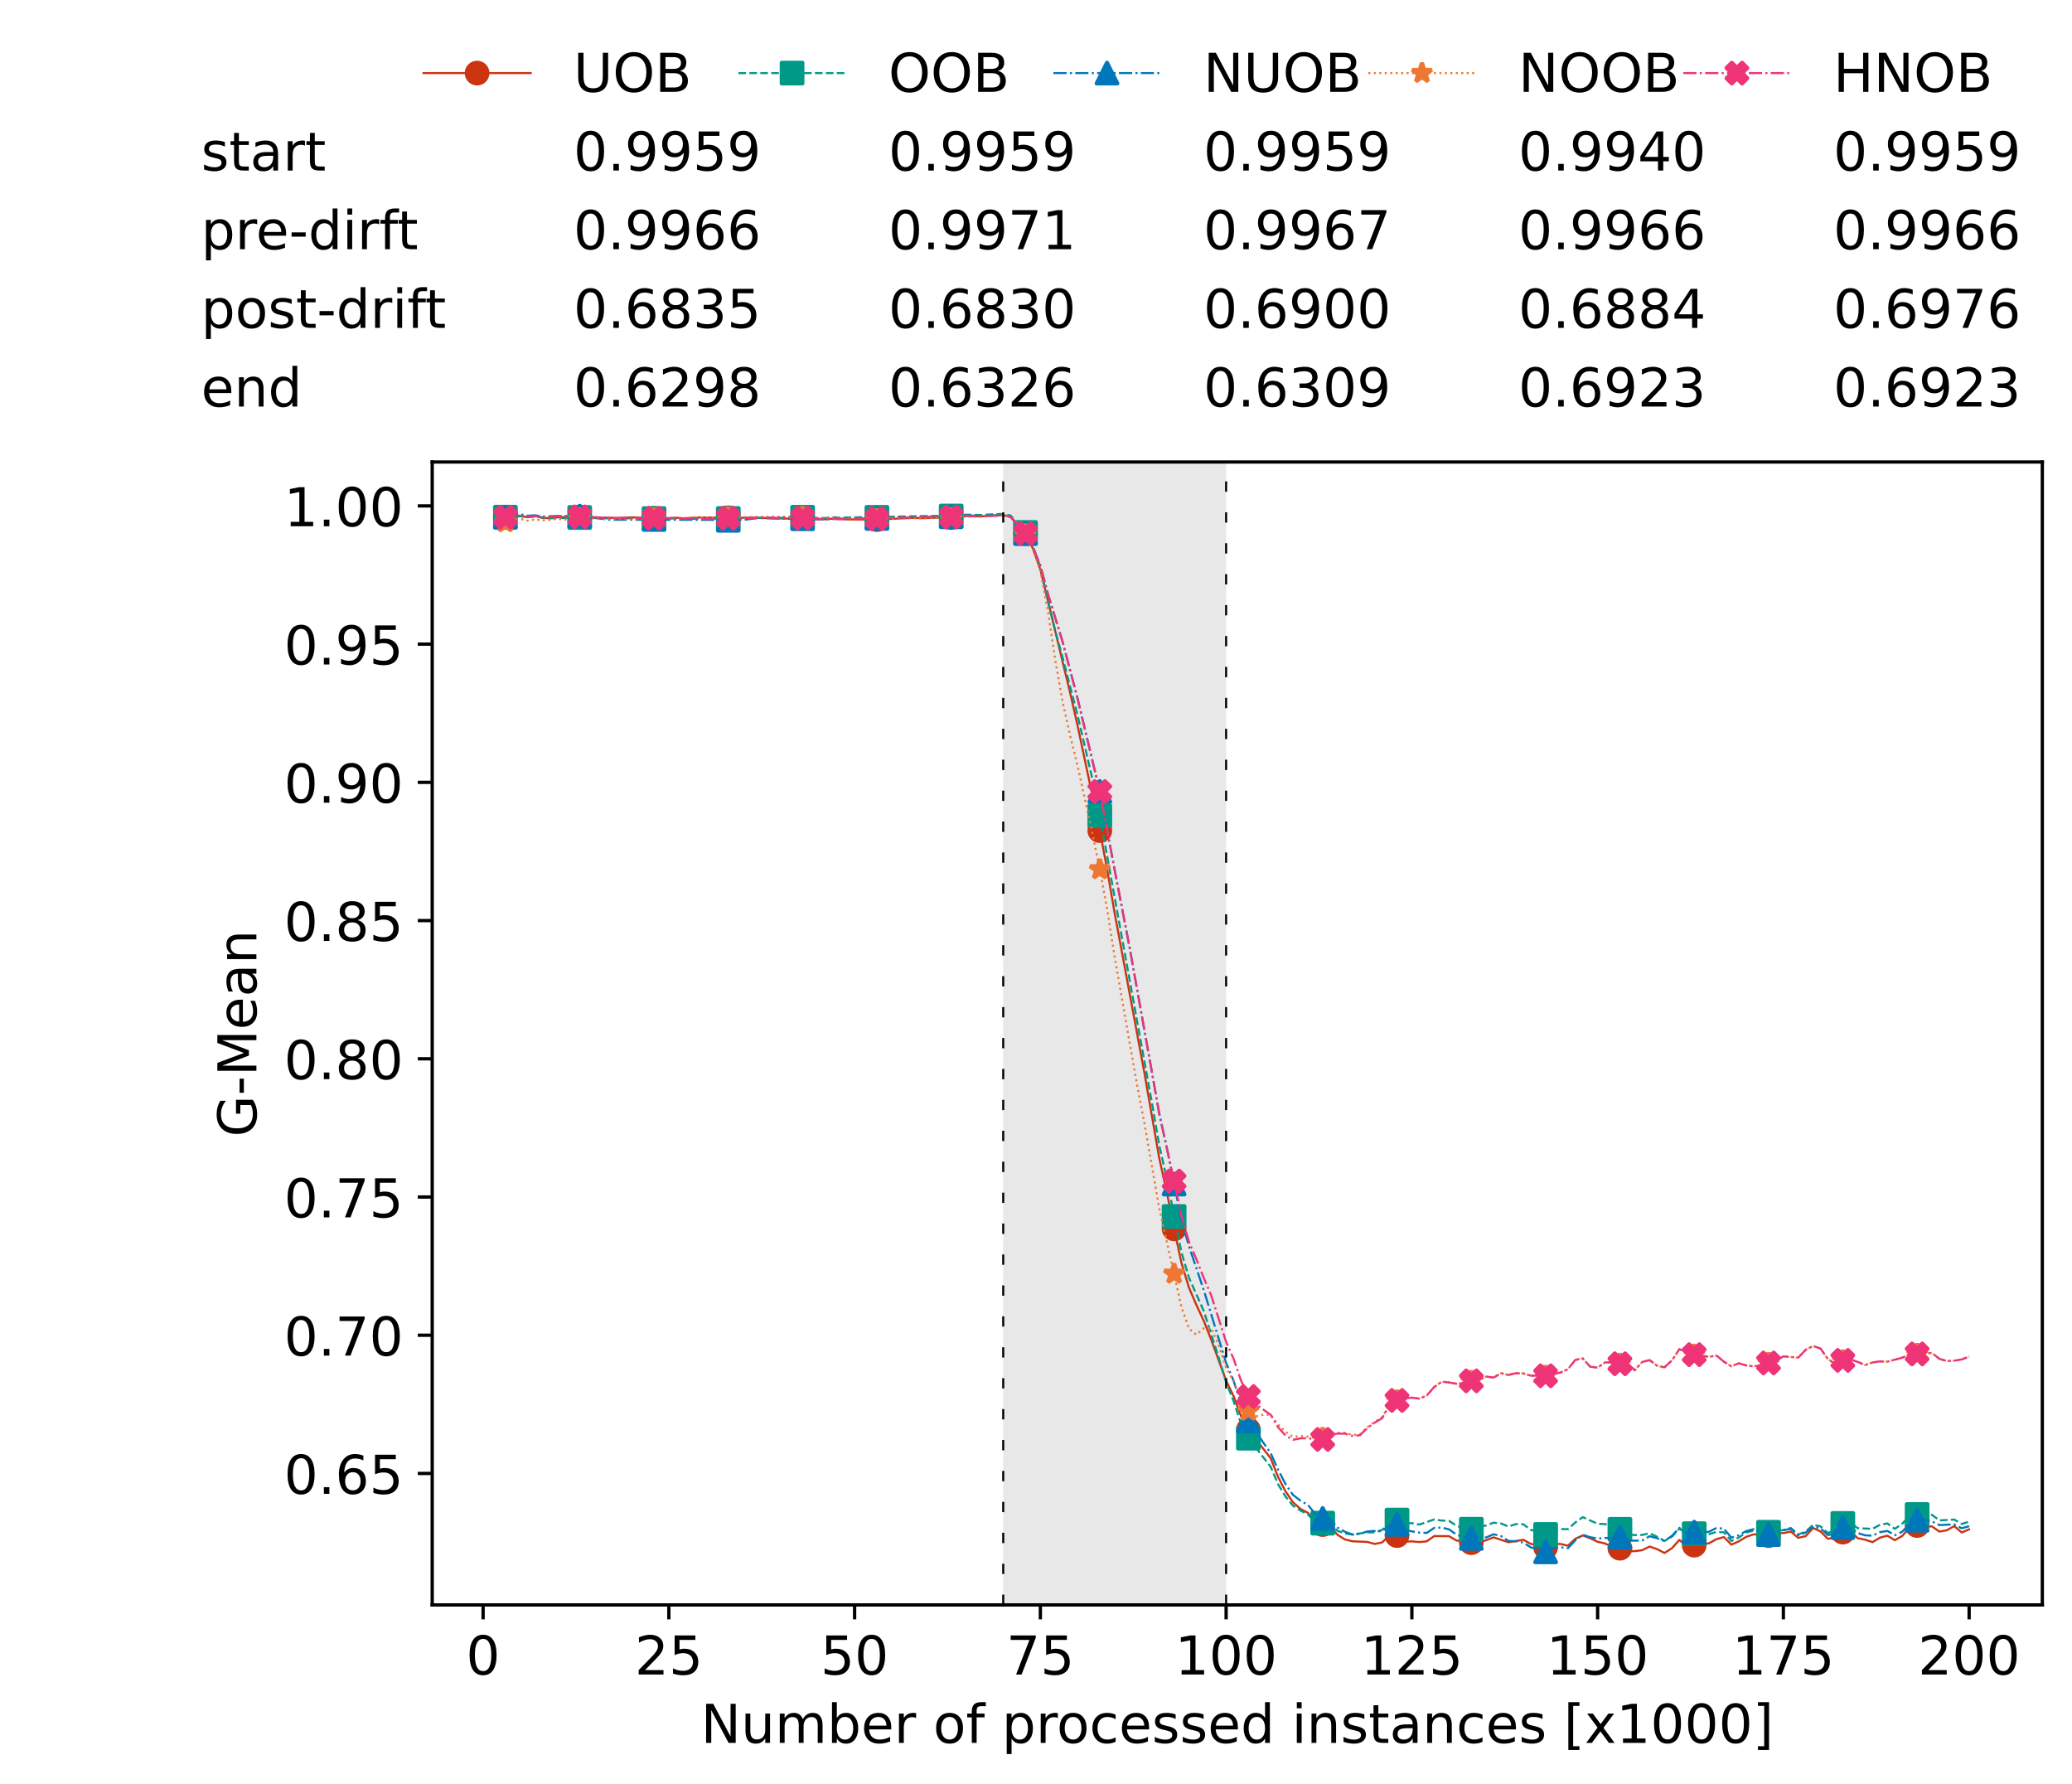 <?xml version="1.0" encoding="utf-8" standalone="no"?>
<!DOCTYPE svg PUBLIC "-//W3C//DTD SVG 1.1//EN"
  "http://www.w3.org/Graphics/SVG/1.1/DTD/svg11.dtd">
<!-- Created with matplotlib (https://matplotlib.org/) -->
<svg height="432.615pt" version="1.1" viewBox="0 0 502.65 432.615" width="502.65pt" xmlns="http://www.w3.org/2000/svg" xmlns:xlink="http://www.w3.org/1999/xlink">
 <defs>
  <style type="text/css">*{stroke-linecap:butt;stroke-linejoin:round;}</style>
 </defs>
 <g id="figure_1">
  <g id="patch_1">
   <path d="M 0 432.615 
L 502.65 432.615 
L 502.65 0 
L 0 0 
z
" style="fill:#ffffff;"/>
  </g>
  <g id="axes_1">
   <g id="patch_2">
    <path d="M 104.85 389.252 
L 495.45 389.252 
L 495.45 112.052 
L 104.85 112.052 
z
" style="fill:#ffffff;"/>
   </g>
   <g id="patch_3">
    <path clip-path="url(#pd680320d9f)" d="M 297.446 389.252 
L 297.446 112.052 
L 243.372 112.052 
L 243.372 389.252 
z
" style="fill:#d3d3d3;opacity:0.5;"/>
   </g>
   <g id="matplotlib.axis_1">
    <g id="xtick_1">
     <g id="line2d_1">
      <defs>
       <path d="M 0 0 
L 0 3.5 
" id="m4fc8d2a7ee" style="stroke:#000000;stroke-width:0.8;"/>
      </defs>
      <g>
       <use style="stroke:#000000;stroke-width:0.8;" x="117.197" xlink:href="#m4fc8d2a7ee" y="389.252"/>
      </g>
     </g>
     <g id="text_1">
      <!-- 0 -->
      <g transform="translate(113.061 406.13)scale(0.13 -0.13)">
       <defs>
        <path d="M 31.781 66.406 
Q 24.172 66.406 20.328 58.906 
Q 16.5 51.422 16.5 36.375 
Q 16.5 21.391 20.328 13.891 
Q 24.172 6.391 31.781 6.391 
Q 39.453 6.391 43.281 13.891 
Q 47.125 21.391 47.125 36.375 
Q 47.125 51.422 43.281 58.906 
Q 39.453 66.406 31.781 66.406 
z
M 31.781 74.219 
Q 44.047 74.219 50.516 64.516 
Q 56.984 54.828 56.984 36.375 
Q 56.984 17.969 50.516 8.266 
Q 44.047 -1.422 31.781 -1.422 
Q 19.531 -1.422 13.062 8.266 
Q 6.594 17.969 6.594 36.375 
Q 6.594 54.828 13.062 64.516 
Q 19.531 74.219 31.781 74.219 
z
" id="DejaVuSans-48"/>
       </defs>
       <use xlink:href="#DejaVuSans-48"/>
      </g>
     </g>
    </g>
    <g id="xtick_2">
     <g id="line2d_2">
      <g>
       <use style="stroke:#000000;stroke-width:0.8;" x="162.259" xlink:href="#m4fc8d2a7ee" y="389.252"/>
      </g>
     </g>
     <g id="text_2">
      <!-- 25 -->
      <g transform="translate(153.988 406.13)scale(0.13 -0.13)">
       <defs>
        <path d="M 19.188 8.297 
L 53.609 8.297 
L 53.609 0 
L 7.328 0 
L 7.328 8.297 
Q 12.938 14.109 22.625 23.891 
Q 32.328 33.688 34.812 36.531 
Q 39.547 41.844 41.422 45.531 
Q 43.312 49.219 43.312 52.781 
Q 43.312 58.594 39.234 62.25 
Q 35.156 65.922 28.609 65.922 
Q 23.969 65.922 18.812 64.312 
Q 13.672 62.703 7.812 59.422 
L 7.812 69.391 
Q 13.766 71.781 18.938 73 
Q 24.125 74.219 28.422 74.219 
Q 39.75 74.219 46.484 68.547 
Q 53.219 62.891 53.219 53.422 
Q 53.219 48.922 51.531 44.891 
Q 49.859 40.875 45.406 35.406 
Q 44.188 33.984 37.641 27.219 
Q 31.109 20.453 19.188 8.297 
z
" id="DejaVuSans-50"/>
        <path d="M 10.797 72.906 
L 49.516 72.906 
L 49.516 64.594 
L 19.828 64.594 
L 19.828 46.734 
Q 21.969 47.469 24.109 47.828 
Q 26.266 48.188 28.422 48.188 
Q 40.625 48.188 47.75 41.5 
Q 54.891 34.812 54.891 23.391 
Q 54.891 11.625 47.562 5.094 
Q 40.234 -1.422 26.906 -1.422 
Q 22.312 -1.422 17.547 -0.641 
Q 12.797 0.141 7.719 1.703 
L 7.719 11.625 
Q 12.109 9.234 16.797 8.062 
Q 21.484 6.891 26.703 6.891 
Q 35.156 6.891 40.078 11.328 
Q 45.016 15.766 45.016 23.391 
Q 45.016 31 40.078 35.438 
Q 35.156 39.891 26.703 39.891 
Q 22.75 39.891 18.812 39.016 
Q 14.891 38.141 10.797 36.281 
z
" id="DejaVuSans-53"/>
       </defs>
       <use xlink:href="#DejaVuSans-50"/>
       <use x="63.623" xlink:href="#DejaVuSans-53"/>
      </g>
     </g>
    </g>
    <g id="xtick_3">
     <g id="line2d_3">
      <g>
       <use style="stroke:#000000;stroke-width:0.8;" x="207.322" xlink:href="#m4fc8d2a7ee" y="389.252"/>
      </g>
     </g>
     <g id="text_3">
      <!-- 50 -->
      <g transform="translate(199.05 406.13)scale(0.13 -0.13)">
       <use xlink:href="#DejaVuSans-53"/>
       <use x="63.623" xlink:href="#DejaVuSans-48"/>
      </g>
     </g>
    </g>
    <g id="xtick_4">
     <g id="line2d_4">
      <g>
       <use style="stroke:#000000;stroke-width:0.8;" x="252.384" xlink:href="#m4fc8d2a7ee" y="389.252"/>
      </g>
     </g>
     <g id="text_4">
      <!-- 75 -->
      <g transform="translate(244.113 406.13)scale(0.13 -0.13)">
       <defs>
        <path d="M 8.203 72.906 
L 55.078 72.906 
L 55.078 68.703 
L 28.609 0 
L 18.312 0 
L 43.219 64.594 
L 8.203 64.594 
z
" id="DejaVuSans-55"/>
       </defs>
       <use xlink:href="#DejaVuSans-55"/>
       <use x="63.623" xlink:href="#DejaVuSans-53"/>
      </g>
     </g>
    </g>
    <g id="xtick_5">
     <g id="line2d_5">
      <g>
       <use style="stroke:#000000;stroke-width:0.8;" x="297.446" xlink:href="#m4fc8d2a7ee" y="389.252"/>
      </g>
     </g>
     <g id="text_5">
      <!-- 100 -->
      <g transform="translate(285.039 406.13)scale(0.13 -0.13)">
       <defs>
        <path d="M 12.406 8.297 
L 28.516 8.297 
L 28.516 63.922 
L 10.984 60.406 
L 10.984 69.391 
L 28.422 72.906 
L 38.281 72.906 
L 38.281 8.297 
L 54.391 8.297 
L 54.391 0 
L 12.406 0 
z
" id="DejaVuSans-49"/>
       </defs>
       <use xlink:href="#DejaVuSans-49"/>
       <use x="63.623" xlink:href="#DejaVuSans-48"/>
       <use x="127.246" xlink:href="#DejaVuSans-48"/>
      </g>
     </g>
    </g>
    <g id="xtick_6">
     <g id="line2d_6">
      <g>
       <use style="stroke:#000000;stroke-width:0.8;" x="342.509" xlink:href="#m4fc8d2a7ee" y="389.252"/>
      </g>
     </g>
     <g id="text_6">
      <!-- 125 -->
      <g transform="translate(330.102 406.13)scale(0.13 -0.13)">
       <use xlink:href="#DejaVuSans-49"/>
       <use x="63.623" xlink:href="#DejaVuSans-50"/>
       <use x="127.246" xlink:href="#DejaVuSans-53"/>
      </g>
     </g>
    </g>
    <g id="xtick_7">
     <g id="line2d_7">
      <g>
       <use style="stroke:#000000;stroke-width:0.8;" x="387.571" xlink:href="#m4fc8d2a7ee" y="389.252"/>
      </g>
     </g>
     <g id="text_7">
      <!-- 150 -->
      <g transform="translate(375.164 406.13)scale(0.13 -0.13)">
       <use xlink:href="#DejaVuSans-49"/>
       <use x="63.623" xlink:href="#DejaVuSans-53"/>
       <use x="127.246" xlink:href="#DejaVuSans-48"/>
      </g>
     </g>
    </g>
    <g id="xtick_8">
     <g id="line2d_8">
      <g>
       <use style="stroke:#000000;stroke-width:0.8;" x="432.633" xlink:href="#m4fc8d2a7ee" y="389.252"/>
      </g>
     </g>
     <g id="text_8">
      <!-- 175 -->
      <g transform="translate(420.226 406.13)scale(0.13 -0.13)">
       <use xlink:href="#DejaVuSans-49"/>
       <use x="63.623" xlink:href="#DejaVuSans-55"/>
       <use x="127.246" xlink:href="#DejaVuSans-53"/>
      </g>
     </g>
    </g>
    <g id="xtick_9">
     <g id="line2d_9">
      <g>
       <use style="stroke:#000000;stroke-width:0.8;" x="477.695" xlink:href="#m4fc8d2a7ee" y="389.252"/>
      </g>
     </g>
     <g id="text_9">
      <!-- 200 -->
      <g transform="translate(465.289 406.13)scale(0.13 -0.13)">
       <use xlink:href="#DejaVuSans-50"/>
       <use x="63.623" xlink:href="#DejaVuSans-48"/>
       <use x="127.246" xlink:href="#DejaVuSans-48"/>
      </g>
     </g>
    </g>
    <g id="text_10">
     <!-- Number of processed instances [x1000] -->
     <g transform="translate(170.025 422.711)scale(0.13 -0.13)">
      <defs>
       <path d="M 9.812 72.906 
L 23.094 72.906 
L 55.422 11.922 
L 55.422 72.906 
L 64.984 72.906 
L 64.984 0 
L 51.703 0 
L 19.391 60.984 
L 19.391 0 
L 9.812 0 
z
" id="DejaVuSans-78"/>
       <path d="M 8.5 21.578 
L 8.5 54.688 
L 17.484 54.688 
L 17.484 21.922 
Q 17.484 14.156 20.5 10.266 
Q 23.531 6.391 29.594 6.391 
Q 36.859 6.391 41.078 11.031 
Q 45.312 15.672 45.312 23.688 
L 45.312 54.688 
L 54.297 54.688 
L 54.297 0 
L 45.312 0 
L 45.312 8.406 
Q 42.047 3.422 37.719 1 
Q 33.406 -1.422 27.688 -1.422 
Q 18.266 -1.422 13.375 4.438 
Q 8.5 10.297 8.5 21.578 
z
M 31.109 56 
z
" id="DejaVuSans-117"/>
       <path d="M 52 44.188 
Q 55.375 50.25 60.062 53.125 
Q 64.75 56 71.094 56 
Q 79.641 56 84.281 50.016 
Q 88.922 44.047 88.922 33.016 
L 88.922 0 
L 79.891 0 
L 79.891 32.719 
Q 79.891 40.578 77.094 44.375 
Q 74.312 48.188 68.609 48.188 
Q 61.625 48.188 57.562 43.547 
Q 53.516 38.922 53.516 30.906 
L 53.516 0 
L 44.484 0 
L 44.484 32.719 
Q 44.484 40.625 41.703 44.406 
Q 38.922 48.188 33.109 48.188 
Q 26.219 48.188 22.156 43.531 
Q 18.109 38.875 18.109 30.906 
L 18.109 0 
L 9.078 0 
L 9.078 54.688 
L 18.109 54.688 
L 18.109 46.188 
Q 21.188 51.219 25.484 53.609 
Q 29.781 56 35.688 56 
Q 41.656 56 45.828 52.969 
Q 50 49.953 52 44.188 
z
" id="DejaVuSans-109"/>
       <path d="M 48.688 27.297 
Q 48.688 37.203 44.609 42.844 
Q 40.531 48.484 33.406 48.484 
Q 26.266 48.484 22.188 42.844 
Q 18.109 37.203 18.109 27.297 
Q 18.109 17.391 22.188 11.75 
Q 26.266 6.109 33.406 6.109 
Q 40.531 6.109 44.609 11.75 
Q 48.688 17.391 48.688 27.297 
z
M 18.109 46.391 
Q 20.953 51.266 25.266 53.625 
Q 29.594 56 35.594 56 
Q 45.562 56 51.781 48.094 
Q 58.016 40.188 58.016 27.297 
Q 58.016 14.406 51.781 6.484 
Q 45.562 -1.422 35.594 -1.422 
Q 29.594 -1.422 25.266 0.953 
Q 20.953 3.328 18.109 8.203 
L 18.109 0 
L 9.078 0 
L 9.078 75.984 
L 18.109 75.984 
z
" id="DejaVuSans-98"/>
       <path d="M 56.203 29.594 
L 56.203 25.203 
L 14.891 25.203 
Q 15.484 15.922 20.484 11.062 
Q 25.484 6.203 34.422 6.203 
Q 39.594 6.203 44.453 7.469 
Q 49.312 8.734 54.109 11.281 
L 54.109 2.781 
Q 49.266 0.734 44.188 -0.344 
Q 39.109 -1.422 33.891 -1.422 
Q 20.797 -1.422 13.156 6.188 
Q 5.516 13.812 5.516 26.812 
Q 5.516 40.234 12.766 48.109 
Q 20.016 56 32.328 56 
Q 43.359 56 49.781 48.891 
Q 56.203 41.797 56.203 29.594 
z
M 47.219 32.234 
Q 47.125 39.594 43.094 43.984 
Q 39.062 48.391 32.422 48.391 
Q 24.906 48.391 20.391 44.141 
Q 15.875 39.891 15.188 32.172 
z
" id="DejaVuSans-101"/>
       <path d="M 41.109 46.297 
Q 39.594 47.172 37.812 47.578 
Q 36.031 48 33.891 48 
Q 26.266 48 22.188 43.047 
Q 18.109 38.094 18.109 28.812 
L 18.109 0 
L 9.078 0 
L 9.078 54.688 
L 18.109 54.688 
L 18.109 46.188 
Q 20.953 51.172 25.484 53.578 
Q 30.031 56 36.531 56 
Q 37.453 56 38.578 55.875 
Q 39.703 55.766 41.062 55.516 
z
" id="DejaVuSans-114"/>
       <path id="DejaVuSans-32"/>
       <path d="M 30.609 48.391 
Q 23.391 48.391 19.188 42.75 
Q 14.984 37.109 14.984 27.297 
Q 14.984 17.484 19.156 11.844 
Q 23.344 6.203 30.609 6.203 
Q 37.797 6.203 41.984 11.859 
Q 46.188 17.531 46.188 27.297 
Q 46.188 37.016 41.984 42.703 
Q 37.797 48.391 30.609 48.391 
z
M 30.609 56 
Q 42.328 56 49.016 48.375 
Q 55.719 40.766 55.719 27.297 
Q 55.719 13.875 49.016 6.219 
Q 42.328 -1.422 30.609 -1.422 
Q 18.844 -1.422 12.172 6.219 
Q 5.516 13.875 5.516 27.297 
Q 5.516 40.766 12.172 48.375 
Q 18.844 56 30.609 56 
z
" id="DejaVuSans-111"/>
       <path d="M 37.109 75.984 
L 37.109 68.5 
L 28.516 68.5 
Q 23.688 68.5 21.797 66.547 
Q 19.922 64.594 19.922 59.516 
L 19.922 54.688 
L 34.719 54.688 
L 34.719 47.703 
L 19.922 47.703 
L 19.922 0 
L 10.891 0 
L 10.891 47.703 
L 2.297 47.703 
L 2.297 54.688 
L 10.891 54.688 
L 10.891 58.5 
Q 10.891 67.625 15.141 71.797 
Q 19.391 75.984 28.609 75.984 
z
" id="DejaVuSans-102"/>
       <path d="M 18.109 8.203 
L 18.109 -20.797 
L 9.078 -20.797 
L 9.078 54.688 
L 18.109 54.688 
L 18.109 46.391 
Q 20.953 51.266 25.266 53.625 
Q 29.594 56 35.594 56 
Q 45.562 56 51.781 48.094 
Q 58.016 40.188 58.016 27.297 
Q 58.016 14.406 51.781 6.484 
Q 45.562 -1.422 35.594 -1.422 
Q 29.594 -1.422 25.266 0.953 
Q 20.953 3.328 18.109 8.203 
z
M 48.688 27.297 
Q 48.688 37.203 44.609 42.844 
Q 40.531 48.484 33.406 48.484 
Q 26.266 48.484 22.188 42.844 
Q 18.109 37.203 18.109 27.297 
Q 18.109 17.391 22.188 11.75 
Q 26.266 6.109 33.406 6.109 
Q 40.531 6.109 44.609 11.75 
Q 48.688 17.391 48.688 27.297 
z
" id="DejaVuSans-112"/>
       <path d="M 48.781 52.594 
L 48.781 44.188 
Q 44.969 46.297 41.141 47.344 
Q 37.312 48.391 33.406 48.391 
Q 24.656 48.391 19.812 42.844 
Q 14.984 37.312 14.984 27.297 
Q 14.984 17.281 19.812 11.734 
Q 24.656 6.203 33.406 6.203 
Q 37.312 6.203 41.141 7.25 
Q 44.969 8.297 48.781 10.406 
L 48.781 2.094 
Q 45.016 0.344 40.984 -0.531 
Q 36.969 -1.422 32.422 -1.422 
Q 20.062 -1.422 12.781 6.344 
Q 5.516 14.109 5.516 27.297 
Q 5.516 40.672 12.859 48.328 
Q 20.219 56 33.016 56 
Q 37.156 56 41.109 55.141 
Q 45.062 54.297 48.781 52.594 
z
" id="DejaVuSans-99"/>
       <path d="M 44.281 53.078 
L 44.281 44.578 
Q 40.484 46.531 36.375 47.5 
Q 32.281 48.484 27.875 48.484 
Q 21.188 48.484 17.844 46.438 
Q 14.5 44.391 14.5 40.281 
Q 14.5 37.156 16.891 35.375 
Q 19.281 33.594 26.516 31.984 
L 29.594 31.297 
Q 39.156 29.25 43.188 25.516 
Q 47.219 21.781 47.219 15.094 
Q 47.219 7.469 41.188 3.016 
Q 35.156 -1.422 24.609 -1.422 
Q 20.219 -1.422 15.453 -0.562 
Q 10.688 0.297 5.422 2 
L 5.422 11.281 
Q 10.406 8.688 15.234 7.391 
Q 20.062 6.109 24.812 6.109 
Q 31.156 6.109 34.562 8.281 
Q 37.984 10.453 37.984 14.406 
Q 37.984 18.062 35.516 20.016 
Q 33.062 21.969 24.703 23.781 
L 21.578 24.516 
Q 13.234 26.266 9.516 29.906 
Q 5.812 33.547 5.812 39.891 
Q 5.812 47.609 11.281 51.797 
Q 16.75 56 26.812 56 
Q 31.781 56 36.172 55.266 
Q 40.578 54.547 44.281 53.078 
z
" id="DejaVuSans-115"/>
       <path d="M 45.406 46.391 
L 45.406 75.984 
L 54.391 75.984 
L 54.391 0 
L 45.406 0 
L 45.406 8.203 
Q 42.578 3.328 38.25 0.953 
Q 33.938 -1.422 27.875 -1.422 
Q 17.969 -1.422 11.734 6.484 
Q 5.516 14.406 5.516 27.297 
Q 5.516 40.188 11.734 48.094 
Q 17.969 56 27.875 56 
Q 33.938 56 38.25 53.625 
Q 42.578 51.266 45.406 46.391 
z
M 14.797 27.297 
Q 14.797 17.391 18.875 11.75 
Q 22.953 6.109 30.078 6.109 
Q 37.203 6.109 41.297 11.75 
Q 45.406 17.391 45.406 27.297 
Q 45.406 37.203 41.297 42.844 
Q 37.203 48.484 30.078 48.484 
Q 22.953 48.484 18.875 42.844 
Q 14.797 37.203 14.797 27.297 
z
" id="DejaVuSans-100"/>
       <path d="M 9.422 54.688 
L 18.406 54.688 
L 18.406 0 
L 9.422 0 
z
M 9.422 75.984 
L 18.406 75.984 
L 18.406 64.594 
L 9.422 64.594 
z
" id="DejaVuSans-105"/>
       <path d="M 54.891 33.016 
L 54.891 0 
L 45.906 0 
L 45.906 32.719 
Q 45.906 40.484 42.875 44.328 
Q 39.844 48.188 33.797 48.188 
Q 26.516 48.188 22.312 43.547 
Q 18.109 38.922 18.109 30.906 
L 18.109 0 
L 9.078 0 
L 9.078 54.688 
L 18.109 54.688 
L 18.109 46.188 
Q 21.344 51.125 25.703 53.562 
Q 30.078 56 35.797 56 
Q 45.219 56 50.047 50.172 
Q 54.891 44.344 54.891 33.016 
z
" id="DejaVuSans-110"/>
       <path d="M 18.312 70.219 
L 18.312 54.688 
L 36.812 54.688 
L 36.812 47.703 
L 18.312 47.703 
L 18.312 18.016 
Q 18.312 11.328 20.141 9.422 
Q 21.969 7.516 27.594 7.516 
L 36.812 7.516 
L 36.812 0 
L 27.594 0 
Q 17.188 0 13.234 3.875 
Q 9.281 7.766 9.281 18.016 
L 9.281 47.703 
L 2.688 47.703 
L 2.688 54.688 
L 9.281 54.688 
L 9.281 70.219 
z
" id="DejaVuSans-116"/>
       <path d="M 34.281 27.484 
Q 23.391 27.484 19.188 25 
Q 14.984 22.516 14.984 16.5 
Q 14.984 11.719 18.141 8.906 
Q 21.297 6.109 26.703 6.109 
Q 34.188 6.109 38.703 11.406 
Q 43.219 16.703 43.219 25.484 
L 43.219 27.484 
z
M 52.203 31.203 
L 52.203 0 
L 43.219 0 
L 43.219 8.297 
Q 40.141 3.328 35.547 0.953 
Q 30.953 -1.422 24.312 -1.422 
Q 15.922 -1.422 10.953 3.297 
Q 6 8.016 6 15.922 
Q 6 25.141 12.172 29.828 
Q 18.359 34.516 30.609 34.516 
L 43.219 34.516 
L 43.219 35.406 
Q 43.219 41.609 39.141 45 
Q 35.062 48.391 27.688 48.391 
Q 23 48.391 18.547 47.266 
Q 14.109 46.141 10.016 43.891 
L 10.016 52.203 
Q 14.938 54.109 19.578 55.047 
Q 24.219 56 28.609 56 
Q 40.484 56 46.344 49.844 
Q 52.203 43.703 52.203 31.203 
z
" id="DejaVuSans-97"/>
       <path d="M 8.594 75.984 
L 29.297 75.984 
L 29.297 69 
L 17.578 69 
L 17.578 -6.203 
L 29.297 -6.203 
L 29.297 -13.188 
L 8.594 -13.188 
z
" id="DejaVuSans-91"/>
       <path d="M 54.891 54.688 
L 35.109 28.078 
L 55.906 0 
L 45.312 0 
L 29.391 21.484 
L 13.484 0 
L 2.875 0 
L 24.125 28.609 
L 4.688 54.688 
L 15.281 54.688 
L 29.781 35.203 
L 44.281 54.688 
z
" id="DejaVuSans-120"/>
       <path d="M 30.422 75.984 
L 30.422 -13.188 
L 9.719 -13.188 
L 9.719 -6.203 
L 21.391 -6.203 
L 21.391 69 
L 9.719 69 
L 9.719 75.984 
z
" id="DejaVuSans-93"/>
      </defs>
      <use xlink:href="#DejaVuSans-78"/>
      <use x="74.805" xlink:href="#DejaVuSans-117"/>
      <use x="138.184" xlink:href="#DejaVuSans-109"/>
      <use x="235.596" xlink:href="#DejaVuSans-98"/>
      <use x="299.072" xlink:href="#DejaVuSans-101"/>
      <use x="360.596" xlink:href="#DejaVuSans-114"/>
      <use x="401.709" xlink:href="#DejaVuSans-32"/>
      <use x="433.496" xlink:href="#DejaVuSans-111"/>
      <use x="494.678" xlink:href="#DejaVuSans-102"/>
      <use x="529.883" xlink:href="#DejaVuSans-32"/>
      <use x="561.67" xlink:href="#DejaVuSans-112"/>
      <use x="625.146" xlink:href="#DejaVuSans-114"/>
      <use x="664.01" xlink:href="#DejaVuSans-111"/>
      <use x="725.191" xlink:href="#DejaVuSans-99"/>
      <use x="780.172" xlink:href="#DejaVuSans-101"/>
      <use x="841.695" xlink:href="#DejaVuSans-115"/>
      <use x="893.795" xlink:href="#DejaVuSans-115"/>
      <use x="945.895" xlink:href="#DejaVuSans-101"/>
      <use x="1007.418" xlink:href="#DejaVuSans-100"/>
      <use x="1070.895" xlink:href="#DejaVuSans-32"/>
      <use x="1102.682" xlink:href="#DejaVuSans-105"/>
      <use x="1130.465" xlink:href="#DejaVuSans-110"/>
      <use x="1193.844" xlink:href="#DejaVuSans-115"/>
      <use x="1245.943" xlink:href="#DejaVuSans-116"/>
      <use x="1285.152" xlink:href="#DejaVuSans-97"/>
      <use x="1346.432" xlink:href="#DejaVuSans-110"/>
      <use x="1409.811" xlink:href="#DejaVuSans-99"/>
      <use x="1464.791" xlink:href="#DejaVuSans-101"/>
      <use x="1526.314" xlink:href="#DejaVuSans-115"/>
      <use x="1578.414" xlink:href="#DejaVuSans-32"/>
      <use x="1610.201" xlink:href="#DejaVuSans-91"/>
      <use x="1649.215" xlink:href="#DejaVuSans-120"/>
      <use x="1708.395" xlink:href="#DejaVuSans-49"/>
      <use x="1772.018" xlink:href="#DejaVuSans-48"/>
      <use x="1835.641" xlink:href="#DejaVuSans-48"/>
      <use x="1899.264" xlink:href="#DejaVuSans-48"/>
      <use x="1962.887" xlink:href="#DejaVuSans-93"/>
     </g>
    </g>
   </g>
   <g id="matplotlib.axis_2">
    <g id="ytick_1">
     <g id="line2d_10">
      <defs>
       <path d="M 0 0 
L -3.5 0 
" id="m03d5c40cea" style="stroke:#000000;stroke-width:0.8;"/>
      </defs>
      <g>
       <use style="stroke:#000000;stroke-width:0.8;" x="104.85" xlink:href="#m03d5c40cea" y="357.361"/>
      </g>
     </g>
     <g id="text_11">
      <!-- 0.65 -->
      <g transform="translate(68.905 362.3)scale(0.13 -0.13)">
       <defs>
        <path d="M 10.688 12.406 
L 21 12.406 
L 21 0 
L 10.688 0 
z
" id="DejaVuSans-46"/>
        <path d="M 33.016 40.375 
Q 26.375 40.375 22.484 35.828 
Q 18.609 31.297 18.609 23.391 
Q 18.609 15.531 22.484 10.953 
Q 26.375 6.391 33.016 6.391 
Q 39.656 6.391 43.531 10.953 
Q 47.406 15.531 47.406 23.391 
Q 47.406 31.297 43.531 35.828 
Q 39.656 40.375 33.016 40.375 
z
M 52.594 71.297 
L 52.594 62.312 
Q 48.875 64.062 45.094 64.984 
Q 41.312 65.922 37.594 65.922 
Q 27.828 65.922 22.672 59.328 
Q 17.531 52.734 16.797 39.406 
Q 19.672 43.656 24.016 45.922 
Q 28.375 48.188 33.594 48.188 
Q 44.578 48.188 50.953 41.516 
Q 57.328 34.859 57.328 23.391 
Q 57.328 12.156 50.688 5.359 
Q 44.047 -1.422 33.016 -1.422 
Q 20.359 -1.422 13.672 8.266 
Q 6.984 17.969 6.984 36.375 
Q 6.984 53.656 15.188 63.938 
Q 23.391 74.219 37.203 74.219 
Q 40.922 74.219 44.703 73.484 
Q 48.484 72.75 52.594 71.297 
z
" id="DejaVuSans-54"/>
       </defs>
       <use xlink:href="#DejaVuSans-48"/>
       <use x="63.623" xlink:href="#DejaVuSans-46"/>
       <use x="95.41" xlink:href="#DejaVuSans-54"/>
       <use x="159.033" xlink:href="#DejaVuSans-53"/>
      </g>
     </g>
    </g>
    <g id="ytick_2">
     <g id="line2d_11">
      <g>
       <use style="stroke:#000000;stroke-width:0.8;" x="104.85" xlink:href="#m03d5c40cea" y="323.838"/>
      </g>
     </g>
     <g id="text_12">
      <!-- 0.70 -->
      <g transform="translate(68.905 328.777)scale(0.13 -0.13)">
       <use xlink:href="#DejaVuSans-48"/>
       <use x="63.623" xlink:href="#DejaVuSans-46"/>
       <use x="95.41" xlink:href="#DejaVuSans-55"/>
       <use x="159.033" xlink:href="#DejaVuSans-48"/>
      </g>
     </g>
    </g>
    <g id="ytick_3">
     <g id="line2d_12">
      <g>
       <use style="stroke:#000000;stroke-width:0.8;" x="104.85" xlink:href="#m03d5c40cea" y="290.315"/>
      </g>
     </g>
     <g id="text_13">
      <!-- 0.75 -->
      <g transform="translate(68.905 295.254)scale(0.13 -0.13)">
       <use xlink:href="#DejaVuSans-48"/>
       <use x="63.623" xlink:href="#DejaVuSans-46"/>
       <use x="95.41" xlink:href="#DejaVuSans-55"/>
       <use x="159.033" xlink:href="#DejaVuSans-53"/>
      </g>
     </g>
    </g>
    <g id="ytick_4">
     <g id="line2d_13">
      <g>
       <use style="stroke:#000000;stroke-width:0.8;" x="104.85" xlink:href="#m03d5c40cea" y="256.791"/>
      </g>
     </g>
     <g id="text_14">
      <!-- 0.80 -->
      <g transform="translate(68.905 261.73)scale(0.13 -0.13)">
       <defs>
        <path d="M 31.781 34.625 
Q 24.75 34.625 20.719 30.859 
Q 16.703 27.094 16.703 20.516 
Q 16.703 13.922 20.719 10.156 
Q 24.75 6.391 31.781 6.391 
Q 38.812 6.391 42.859 10.172 
Q 46.922 13.969 46.922 20.516 
Q 46.922 27.094 42.891 30.859 
Q 38.875 34.625 31.781 34.625 
z
M 21.922 38.812 
Q 15.578 40.375 12.031 44.719 
Q 8.5 49.078 8.5 55.328 
Q 8.5 64.062 14.719 69.141 
Q 20.953 74.219 31.781 74.219 
Q 42.672 74.219 48.875 69.141 
Q 55.078 64.062 55.078 55.328 
Q 55.078 49.078 51.531 44.719 
Q 48 40.375 41.703 38.812 
Q 48.828 37.156 52.797 32.312 
Q 56.781 27.484 56.781 20.516 
Q 56.781 9.906 50.312 4.234 
Q 43.844 -1.422 31.781 -1.422 
Q 19.734 -1.422 13.25 4.234 
Q 6.781 9.906 6.781 20.516 
Q 6.781 27.484 10.781 32.312 
Q 14.797 37.156 21.922 38.812 
z
M 18.312 54.391 
Q 18.312 48.734 21.844 45.562 
Q 25.391 42.391 31.781 42.391 
Q 38.141 42.391 41.719 45.562 
Q 45.312 48.734 45.312 54.391 
Q 45.312 60.062 41.719 63.234 
Q 38.141 66.406 31.781 66.406 
Q 25.391 66.406 21.844 63.234 
Q 18.312 60.062 18.312 54.391 
z
" id="DejaVuSans-56"/>
       </defs>
       <use xlink:href="#DejaVuSans-48"/>
       <use x="63.623" xlink:href="#DejaVuSans-46"/>
       <use x="95.41" xlink:href="#DejaVuSans-56"/>
       <use x="159.033" xlink:href="#DejaVuSans-48"/>
      </g>
     </g>
    </g>
    <g id="ytick_5">
     <g id="line2d_14">
      <g>
       <use style="stroke:#000000;stroke-width:0.8;" x="104.85" xlink:href="#m03d5c40cea" y="223.268"/>
      </g>
     </g>
     <g id="text_15">
      <!-- 0.85 -->
      <g transform="translate(68.905 228.207)scale(0.13 -0.13)">
       <use xlink:href="#DejaVuSans-48"/>
       <use x="63.623" xlink:href="#DejaVuSans-46"/>
       <use x="95.41" xlink:href="#DejaVuSans-56"/>
       <use x="159.033" xlink:href="#DejaVuSans-53"/>
      </g>
     </g>
    </g>
    <g id="ytick_6">
     <g id="line2d_15">
      <g>
       <use style="stroke:#000000;stroke-width:0.8;" x="104.85" xlink:href="#m03d5c40cea" y="189.745"/>
      </g>
     </g>
     <g id="text_16">
      <!-- 0.90 -->
      <g transform="translate(68.905 194.684)scale(0.13 -0.13)">
       <defs>
        <path d="M 10.984 1.516 
L 10.984 10.5 
Q 14.703 8.734 18.5 7.812 
Q 22.312 6.891 25.984 6.891 
Q 35.75 6.891 40.891 13.453 
Q 46.047 20.016 46.781 33.406 
Q 43.953 29.203 39.594 26.953 
Q 35.25 24.703 29.984 24.703 
Q 19.047 24.703 12.672 31.312 
Q 6.297 37.938 6.297 49.422 
Q 6.297 60.641 12.938 67.422 
Q 19.578 74.219 30.609 74.219 
Q 43.266 74.219 49.922 64.516 
Q 56.594 54.828 56.594 36.375 
Q 56.594 19.141 48.406 8.859 
Q 40.234 -1.422 26.422 -1.422 
Q 22.703 -1.422 18.891 -0.688 
Q 15.094 0.047 10.984 1.516 
z
M 30.609 32.422 
Q 37.25 32.422 41.125 36.953 
Q 45.016 41.5 45.016 49.422 
Q 45.016 57.281 41.125 61.844 
Q 37.25 66.406 30.609 66.406 
Q 23.969 66.406 20.094 61.844 
Q 16.219 57.281 16.219 49.422 
Q 16.219 41.5 20.094 36.953 
Q 23.969 32.422 30.609 32.422 
z
" id="DejaVuSans-57"/>
       </defs>
       <use xlink:href="#DejaVuSans-48"/>
       <use x="63.623" xlink:href="#DejaVuSans-46"/>
       <use x="95.41" xlink:href="#DejaVuSans-57"/>
       <use x="159.033" xlink:href="#DejaVuSans-48"/>
      </g>
     </g>
    </g>
    <g id="ytick_7">
     <g id="line2d_16">
      <g>
       <use style="stroke:#000000;stroke-width:0.8;" x="104.85" xlink:href="#m03d5c40cea" y="156.222"/>
      </g>
     </g>
     <g id="text_17">
      <!-- 0.95 -->
      <g transform="translate(68.905 161.161)scale(0.13 -0.13)">
       <use xlink:href="#DejaVuSans-48"/>
       <use x="63.623" xlink:href="#DejaVuSans-46"/>
       <use x="95.41" xlink:href="#DejaVuSans-57"/>
       <use x="159.033" xlink:href="#DejaVuSans-53"/>
      </g>
     </g>
    </g>
    <g id="ytick_8">
     <g id="line2d_17">
      <g>
       <use style="stroke:#000000;stroke-width:0.8;" x="104.85" xlink:href="#m03d5c40cea" y="122.699"/>
      </g>
     </g>
     <g id="text_18">
      <!-- 1.00 -->
      <g transform="translate(68.905 127.638)scale(0.13 -0.13)">
       <use xlink:href="#DejaVuSans-49"/>
       <use x="63.623" xlink:href="#DejaVuSans-46"/>
       <use x="95.41" xlink:href="#DejaVuSans-48"/>
       <use x="159.033" xlink:href="#DejaVuSans-48"/>
      </g>
     </g>
    </g>
    <g id="text_19">
     <!-- G-Mean -->
     <g transform="translate(62.201 275.744)rotate(-90)scale(0.13 -0.13)">
      <defs>
       <path d="M 59.516 10.406 
L 59.516 29.984 
L 43.406 29.984 
L 43.406 38.094 
L 69.281 38.094 
L 69.281 6.781 
Q 63.578 2.734 56.688 0.656 
Q 49.812 -1.422 42 -1.422 
Q 24.906 -1.422 15.25 8.562 
Q 5.609 18.562 5.609 36.375 
Q 5.609 54.25 15.25 64.234 
Q 24.906 74.219 42 74.219 
Q 49.125 74.219 55.547 72.453 
Q 61.969 70.703 67.391 67.281 
L 67.391 56.781 
Q 61.922 61.422 55.766 63.766 
Q 49.609 66.109 42.828 66.109 
Q 29.438 66.109 22.719 58.641 
Q 16.016 51.172 16.016 36.375 
Q 16.016 21.625 22.719 14.156 
Q 29.438 6.688 42.828 6.688 
Q 48.047 6.688 52.141 7.594 
Q 56.25 8.5 59.516 10.406 
z
" id="DejaVuSans-71"/>
       <path d="M 4.891 31.391 
L 31.203 31.391 
L 31.203 23.391 
L 4.891 23.391 
z
" id="DejaVuSans-45"/>
       <path d="M 9.812 72.906 
L 24.516 72.906 
L 43.109 23.297 
L 61.812 72.906 
L 76.516 72.906 
L 76.516 0 
L 66.891 0 
L 66.891 64.016 
L 48.094 14.016 
L 38.188 14.016 
L 19.391 64.016 
L 19.391 0 
L 9.812 0 
z
" id="DejaVuSans-77"/>
      </defs>
      <use xlink:href="#DejaVuSans-71"/>
      <use x="77.49" xlink:href="#DejaVuSans-45"/>
      <use x="113.574" xlink:href="#DejaVuSans-77"/>
      <use x="199.854" xlink:href="#DejaVuSans-101"/>
      <use x="261.377" xlink:href="#DejaVuSans-97"/>
      <use x="322.656" xlink:href="#DejaVuSans-110"/>
     </g>
    </g>
   </g>
   <g id="line2d_18"/>
   <g id="line2d_19"/>
   <g id="line2d_20"/>
   <g id="line2d_21"/>
   <g id="line2d_22"/>
   <g id="line2d_23">
    <path clip-path="url(#pd680320d9f)" d="M 122.605 125.436 
L 124.407 124.739 
L 126.21 125.179 
L 128.012 125.425 
L 129.815 125.139 
L 131.617 125.615 
L 133.419 125.676 
L 135.222 125.463 
L 138.827 125.308 
L 149.642 125.617 
L 153.247 125.482 
L 156.852 125.603 
L 160.457 125.735 
L 164.062 125.562 
L 165.864 125.732 
L 169.469 125.502 
L 183.889 125.58 
L 191.099 125.781 
L 192.902 125.612 
L 194.704 125.578 
L 200.112 125.947 
L 201.914 125.812 
L 205.519 125.977 
L 212.729 126.012 
L 221.742 125.581 
L 223.544 125.678 
L 232.557 125.382 
L 234.359 125.15 
L 237.964 125.252 
L 239.767 125.054 
L 243.372 124.952 
L 245.174 125.309 
L 248.779 129.415 
L 250.581 133.046 
L 252.384 138.105 
L 257.791 160.548 
L 259.594 167.987 
L 261.396 175.917 
L 266.804 201.452 
L 268.606 210.987 
L 270.409 221.484 
L 277.619 260.189 
L 281.224 280.917 
L 283.026 289.004 
L 284.829 298.033 
L 286.631 306.371 
L 288.434 312.3 
L 290.236 316.496 
L 292.039 320.376 
L 293.841 324.938 
L 297.446 334.869 
L 299.249 338.59 
L 301.051 343.436 
L 302.854 346.76 
L 308.261 353.689 
L 310.064 358.245 
L 311.866 361.709 
L 313.669 364.363 
L 315.471 365.952 
L 317.274 366.906 
L 319.076 369.144 
L 322.681 370.255 
L 324.484 372.254 
L 326.286 373.378 
L 328.089 373.812 
L 331.694 373.974 
L 333.496 374.462 
L 335.299 374.085 
L 337.101 372.357 
L 338.904 372.424 
L 340.706 373.917 
L 342.509 373.832 
L 344.311 373.998 
L 346.114 373.828 
L 347.916 372.552 
L 351.521 372.56 
L 353.324 373.632 
L 355.126 373.757 
L 356.928 374.152 
L 358.731 374.116 
L 360.533 373.552 
L 362.336 372.863 
L 365.941 374.05 
L 369.546 373.445 
L 371.348 374.453 
L 373.151 374.717 
L 374.953 375.26 
L 376.756 374.494 
L 378.558 374.46 
L 380.361 374.887 
L 382.163 373.214 
L 383.966 372.397 
L 385.768 373.086 
L 387.571 373.937 
L 389.373 374.352 
L 391.176 375.205 
L 392.978 375.489 
L 394.781 376.251 
L 396.583 376.2 
L 398.386 375.978 
L 400.188 375.086 
L 401.991 375.716 
L 403.793 376.652 
L 405.596 375.497 
L 407.398 373.494 
L 409.201 374.966 
L 411.003 374.748 
L 412.806 374.656 
L 414.608 374.285 
L 416.411 373.291 
L 418.213 372.789 
L 420.016 374.625 
L 421.818 373.832 
L 423.621 372.733 
L 425.423 372.131 
L 429.028 372.426 
L 430.831 371.821 
L 432.633 371.823 
L 434.436 371.462 
L 436.238 372.981 
L 438.041 372.564 
L 439.843 370.586 
L 441.646 371.435 
L 443.448 373.229 
L 445.251 372.857 
L 447.053 371.583 
L 448.856 371.378 
L 450.658 373.07 
L 452.461 373.426 
L 454.263 374.023 
L 456.066 372.928 
L 457.868 372.455 
L 459.671 373.555 
L 461.473 372.507 
L 463.276 370.438 
L 465.078 369.986 
L 466.881 370.248 
L 468.683 370.203 
L 470.485 371.46 
L 472.288 371.144 
L 474.09 370.126 
L 475.893 371.676 
L 477.695 370.921 
L 477.695 370.921 
" style="fill:none;stroke:#cc3311;stroke-linecap:square;stroke-width:0.5;"/>
    <defs>
     <path d="M 0 2.5 
C 0.663 2.5 1.299 2.237 1.768 1.768 
C 2.237 1.299 2.5 0.663 2.5 0 
C 2.5 -0.663 2.237 -1.299 1.768 -1.768 
C 1.299 -2.237 0.663 -2.5 0 -2.5 
C -0.663 -2.5 -1.299 -2.237 -1.768 -1.768 
C -2.237 -1.299 -2.5 -0.663 -2.5 0 
C -2.5 0.663 -2.237 1.299 -1.768 1.768 
C -1.299 2.237 -0.663 2.5 0 2.5 
z
" id="m6afe252b0b" style="stroke:#cc3311;"/>
    </defs>
    <g clip-path="url(#pd680320d9f)">
     <use style="fill:#cc3311;stroke:#cc3311;" x="122.605" xlink:href="#m6afe252b0b" y="125.436"/>
     <use style="fill:#cc3311;stroke:#cc3311;" x="140.629" xlink:href="#m6afe252b0b" y="125.368"/>
     <use style="fill:#cc3311;stroke:#cc3311;" x="158.654" xlink:href="#m6afe252b0b" y="125.701"/>
     <use style="fill:#cc3311;stroke:#cc3311;" x="176.679" xlink:href="#m6afe252b0b" y="125.578"/>
     <use style="fill:#cc3311;stroke:#cc3311;" x="194.704" xlink:href="#m6afe252b0b" y="125.578"/>
     <use style="fill:#cc3311;stroke:#cc3311;" x="212.729" xlink:href="#m6afe252b0b" y="126.012"/>
     <use style="fill:#cc3311;stroke:#cc3311;" x="230.754" xlink:href="#m6afe252b0b" y="125.515"/>
     <use style="fill:#cc3311;stroke:#cc3311;" x="248.779" xlink:href="#m6afe252b0b" y="129.415"/>
     <use style="fill:#cc3311;stroke:#cc3311;" x="266.804" xlink:href="#m6afe252b0b" y="201.452"/>
     <use style="fill:#cc3311;stroke:#cc3311;" x="284.829" xlink:href="#m6afe252b0b" y="298.033"/>
     <use style="fill:#cc3311;stroke:#cc3311;" x="302.854" xlink:href="#m6afe252b0b" y="346.76"/>
     <use style="fill:#cc3311;stroke:#cc3311;" x="320.879" xlink:href="#m6afe252b0b" y="369.755"/>
     <use style="fill:#cc3311;stroke:#cc3311;" x="338.904" xlink:href="#m6afe252b0b" y="372.424"/>
     <use style="fill:#cc3311;stroke:#cc3311;" x="356.928" xlink:href="#m6afe252b0b" y="374.152"/>
     <use style="fill:#cc3311;stroke:#cc3311;" x="374.953" xlink:href="#m6afe252b0b" y="375.26"/>
     <use style="fill:#cc3311;stroke:#cc3311;" x="392.978" xlink:href="#m6afe252b0b" y="375.489"/>
     <use style="fill:#cc3311;stroke:#cc3311;" x="411.003" xlink:href="#m6afe252b0b" y="374.748"/>
     <use style="fill:#cc3311;stroke:#cc3311;" x="429.028" xlink:href="#m6afe252b0b" y="372.426"/>
     <use style="fill:#cc3311;stroke:#cc3311;" x="447.053" xlink:href="#m6afe252b0b" y="371.583"/>
     <use style="fill:#cc3311;stroke:#cc3311;" x="465.078" xlink:href="#m6afe252b0b" y="369.986"/>
    </g>
   </g>
   <g id="line2d_24"/>
   <g id="line2d_25"/>
   <g id="line2d_26"/>
   <g id="line2d_27"/>
   <g id="line2d_28">
    <path clip-path="url(#pd680320d9f)" d="M 122.605 125.436 
L 124.407 125.43 
L 126.21 125.193 
L 128.012 125.436 
L 129.815 125.287 
L 133.419 125.691 
L 142.432 125.542 
L 149.642 125.789 
L 153.247 125.674 
L 156.852 125.778 
L 164.062 125.736 
L 165.864 125.908 
L 169.469 125.776 
L 173.074 125.78 
L 176.679 125.751 
L 180.284 125.692 
L 183.889 125.59 
L 191.099 125.587 
L 192.902 125.452 
L 196.507 125.485 
L 198.309 125.683 
L 200.112 125.65 
L 201.914 125.447 
L 203.717 125.546 
L 232.557 125.014 
L 234.359 124.817 
L 237.964 124.917 
L 241.569 124.685 
L 243.372 124.652 
L 245.174 125.044 
L 248.779 129.149 
L 250.581 132.487 
L 252.384 137.552 
L 254.186 145.582 
L 255.989 152.992 
L 257.791 159.53 
L 261.396 173.435 
L 265.001 188.908 
L 266.804 197.859 
L 279.421 267.328 
L 281.224 277.804 
L 283.026 285.808 
L 286.631 303.806 
L 288.434 309.891 
L 292.039 317.999 
L 295.644 329.271 
L 297.446 335.259 
L 299.249 339.795 
L 301.051 345.284 
L 302.854 348.805 
L 308.261 355.754 
L 310.064 360.012 
L 311.866 362.98 
L 313.669 365.184 
L 315.471 366.348 
L 317.274 367.303 
L 319.076 369.106 
L 320.879 369.41 
L 322.681 369.867 
L 324.484 371.287 
L 326.286 371.915 
L 328.089 372.185 
L 331.694 371.634 
L 333.496 371.658 
L 335.299 371.075 
L 337.101 369.309 
L 338.904 368.679 
L 340.706 369.43 
L 342.509 369.424 
L 344.311 369.762 
L 347.916 368.524 
L 349.719 368.789 
L 351.521 368.845 
L 353.324 370.042 
L 355.126 370.676 
L 356.928 370.899 
L 358.731 370.267 
L 360.533 369.987 
L 362.336 369.303 
L 364.138 369.507 
L 365.941 370.227 
L 367.743 369.651 
L 369.546 369.686 
L 371.348 371.053 
L 373.151 371.485 
L 374.953 372.163 
L 376.756 371.245 
L 378.558 370.856 
L 380.361 370.873 
L 382.163 369.242 
L 383.966 367.957 
L 387.571 369.574 
L 389.373 369.641 
L 391.176 370.21 
L 392.978 370.92 
L 394.781 372.193 
L 396.583 372.297 
L 398.386 372.276 
L 400.188 371.876 
L 401.991 372.711 
L 403.793 373.728 
L 405.596 372.687 
L 407.398 370.76 
L 409.201 371.949 
L 411.003 371.977 
L 412.806 372.133 
L 414.608 372.087 
L 416.411 371.537 
L 418.213 371.651 
L 420.016 373.731 
L 421.818 372.893 
L 423.621 371.688 
L 425.423 371.195 
L 427.226 371.684 
L 429.028 371.622 
L 430.831 371.253 
L 432.633 371.128 
L 434.436 370.587 
L 436.238 372.163 
L 438.041 371.49 
L 439.843 369.811 
L 441.646 370.194 
L 443.448 371.825 
L 445.251 371.029 
L 447.053 369.493 
L 448.856 369.312 
L 450.658 370.635 
L 454.263 370.803 
L 456.066 369.804 
L 457.868 369.489 
L 459.671 370.808 
L 461.473 369.537 
L 463.276 367.65 
L 465.078 367.316 
L 468.683 367.413 
L 470.485 368.751 
L 474.09 368.549 
L 475.893 369.615 
L 477.695 369.057 
L 477.695 369.057 
" style="fill:none;stroke:#009988;stroke-dasharray:1.85,0.8;stroke-dashoffset:0;stroke-width:0.5;"/>
    <defs>
     <path d="M -2.5 2.5 
L 2.5 2.5 
L 2.5 -2.5 
L -2.5 -2.5 
z
" id="ma4c487a1e3" style="stroke:#009988;stroke-linejoin:miter;"/>
    </defs>
    <g clip-path="url(#pd680320d9f)">
     <use style="fill:#009988;stroke:#009988;stroke-linejoin:miter;" x="122.605" xlink:href="#ma4c487a1e3" y="125.436"/>
     <use style="fill:#009988;stroke:#009988;stroke-linejoin:miter;" x="140.629" xlink:href="#ma4c487a1e3" y="125.498"/>
     <use style="fill:#009988;stroke:#009988;stroke-linejoin:miter;" x="158.654" xlink:href="#ma4c487a1e3" y="125.776"/>
     <use style="fill:#009988;stroke:#009988;stroke-linejoin:miter;" x="176.679" xlink:href="#ma4c487a1e3" y="125.751"/>
     <use style="fill:#009988;stroke:#009988;stroke-linejoin:miter;" x="194.704" xlink:href="#ma4c487a1e3" y="125.452"/>
     <use style="fill:#009988;stroke:#009988;stroke-linejoin:miter;" x="212.729" xlink:href="#ma4c487a1e3" y="125.478"/>
     <use style="fill:#009988;stroke:#009988;stroke-linejoin:miter;" x="230.754" xlink:href="#ma4c487a1e3" y="125.147"/>
     <use style="fill:#009988;stroke:#009988;stroke-linejoin:miter;" x="248.779" xlink:href="#ma4c487a1e3" y="129.149"/>
     <use style="fill:#009988;stroke:#009988;stroke-linejoin:miter;" x="266.804" xlink:href="#ma4c487a1e3" y="197.859"/>
     <use style="fill:#009988;stroke:#009988;stroke-linejoin:miter;" x="284.829" xlink:href="#ma4c487a1e3" y="295.049"/>
     <use style="fill:#009988;stroke:#009988;stroke-linejoin:miter;" x="302.854" xlink:href="#ma4c487a1e3" y="348.805"/>
     <use style="fill:#009988;stroke:#009988;stroke-linejoin:miter;" x="320.879" xlink:href="#ma4c487a1e3" y="369.41"/>
     <use style="fill:#009988;stroke:#009988;stroke-linejoin:miter;" x="338.904" xlink:href="#ma4c487a1e3" y="368.679"/>
     <use style="fill:#009988;stroke:#009988;stroke-linejoin:miter;" x="356.928" xlink:href="#ma4c487a1e3" y="370.899"/>
     <use style="fill:#009988;stroke:#009988;stroke-linejoin:miter;" x="374.953" xlink:href="#ma4c487a1e3" y="372.163"/>
     <use style="fill:#009988;stroke:#009988;stroke-linejoin:miter;" x="392.978" xlink:href="#ma4c487a1e3" y="370.92"/>
     <use style="fill:#009988;stroke:#009988;stroke-linejoin:miter;" x="411.003" xlink:href="#ma4c487a1e3" y="371.977"/>
     <use style="fill:#009988;stroke:#009988;stroke-linejoin:miter;" x="429.028" xlink:href="#ma4c487a1e3" y="371.622"/>
     <use style="fill:#009988;stroke:#009988;stroke-linejoin:miter;" x="447.053" xlink:href="#ma4c487a1e3" y="369.493"/>
     <use style="fill:#009988;stroke:#009988;stroke-linejoin:miter;" x="465.078" xlink:href="#ma4c487a1e3" y="367.316"/>
    </g>
   </g>
   <g id="line2d_29"/>
   <g id="line2d_30"/>
   <g id="line2d_31"/>
   <g id="line2d_32"/>
   <g id="line2d_33">
    <path clip-path="url(#pd680320d9f)" d="M 122.605 125.436 
L 124.407 124.739 
L 126.21 124.732 
L 128.012 125.073 
L 129.815 124.986 
L 131.617 125.282 
L 135.222 125.136 
L 140.629 125.178 
L 147.839 126.053 
L 180.284 126.09 
L 183.889 125.653 
L 196.507 125.947 
L 200.112 125.974 
L 201.914 125.838 
L 203.717 125.871 
L 205.519 125.769 
L 210.927 125.802 
L 214.532 125.634 
L 216.334 125.417 
L 219.939 125.514 
L 223.544 125.406 
L 228.952 125.293 
L 230.754 125.333 
L 234.359 125.003 
L 237.964 125.139 
L 243.372 124.94 
L 245.174 125.399 
L 248.779 129.42 
L 250.581 132.74 
L 252.384 137.192 
L 254.186 143.914 
L 257.791 155.693 
L 261.396 169.34 
L 266.804 191.966 
L 270.409 211.016 
L 274.014 229.69 
L 281.224 270.053 
L 283.026 278.187 
L 286.631 296.021 
L 288.434 302.248 
L 292.039 312.948 
L 297.446 330.549 
L 299.249 334.872 
L 301.051 340.374 
L 302.854 344.704 
L 308.261 352.456 
L 310.064 356.479 
L 311.866 359.954 
L 313.669 362.563 
L 315.471 363.961 
L 317.274 364.968 
L 319.076 367.229 
L 320.879 368.275 
L 322.681 368.416 
L 324.484 370.507 
L 326.286 371.511 
L 328.089 372.178 
L 329.891 372.012 
L 331.694 371.435 
L 333.496 371.308 
L 335.299 371.369 
L 337.101 369.877 
L 338.904 369.711 
L 340.706 371.121 
L 344.311 371.704 
L 346.114 371.795 
L 347.916 370.573 
L 349.719 370.481 
L 351.521 370.918 
L 353.324 372.201 
L 355.126 372.902 
L 356.928 373.118 
L 360.533 372.882 
L 362.336 372.113 
L 364.138 372.547 
L 365.941 373.723 
L 367.743 373.811 
L 369.546 374.122 
L 371.348 375.287 
L 373.151 375.714 
L 374.953 376.376 
L 376.756 375.46 
L 378.558 375.252 
L 380.361 375.5 
L 382.163 373.578 
L 383.966 372.224 
L 385.768 372.831 
L 387.571 373.129 
L 392.978 372.826 
L 394.781 373.688 
L 398.386 373.624 
L 400.188 372.591 
L 401.991 373.068 
L 403.793 373.736 
L 405.596 372.501 
L 407.398 370.57 
L 409.201 371.873 
L 411.003 371.591 
L 412.806 371.663 
L 414.608 371.498 
L 416.411 370.569 
L 418.213 370.778 
L 420.016 372.936 
L 421.818 372.354 
L 423.621 371.334 
L 425.423 370.875 
L 429.028 372.183 
L 432.633 371.099 
L 434.436 370.81 
L 436.238 372.37 
L 438.041 371.702 
L 439.843 370.263 
L 441.646 370.68 
L 443.448 372.308 
L 445.251 371.948 
L 447.053 370.492 
L 448.856 370.48 
L 450.658 371.807 
L 452.461 372.369 
L 454.263 372.456 
L 456.066 371.595 
L 457.868 371.3 
L 459.671 372.361 
L 461.473 371.482 
L 463.276 369.522 
L 465.078 368.705 
L 466.881 368.641 
L 468.683 369.006 
L 470.485 369.886 
L 474.09 369.703 
L 475.893 370.656 
L 477.695 370.156 
L 477.695 370.156 
" style="fill:none;stroke:#0077bb;stroke-dasharray:3.2,0.8,0.5,0.8;stroke-dashoffset:0;stroke-width:0.5;"/>
    <defs>
     <path d="M 0 -2.5 
L -2.5 2.5 
L 2.5 2.5 
z
" id="m75611a3ff1" style="stroke:#0077bb;stroke-linejoin:miter;"/>
    </defs>
    <g clip-path="url(#pd680320d9f)">
     <use style="fill:#0077bb;stroke:#0077bb;stroke-linejoin:miter;" x="122.605" xlink:href="#m75611a3ff1" y="125.436"/>
     <use style="fill:#0077bb;stroke:#0077bb;stroke-linejoin:miter;" x="140.629" xlink:href="#m75611a3ff1" y="125.178"/>
     <use style="fill:#0077bb;stroke:#0077bb;stroke-linejoin:miter;" x="158.654" xlink:href="#m75611a3ff1" y="125.991"/>
     <use style="fill:#0077bb;stroke:#0077bb;stroke-linejoin:miter;" x="176.679" xlink:href="#m75611a3ff1" y="126.183"/>
     <use style="fill:#0077bb;stroke:#0077bb;stroke-linejoin:miter;" x="194.704" xlink:href="#m75611a3ff1" y="125.814"/>
     <use style="fill:#0077bb;stroke:#0077bb;stroke-linejoin:miter;" x="212.729" xlink:href="#m75611a3ff1" y="125.735"/>
     <use style="fill:#0077bb;stroke:#0077bb;stroke-linejoin:miter;" x="230.754" xlink:href="#m75611a3ff1" y="125.333"/>
     <use style="fill:#0077bb;stroke:#0077bb;stroke-linejoin:miter;" x="248.779" xlink:href="#m75611a3ff1" y="129.42"/>
     <use style="fill:#0077bb;stroke:#0077bb;stroke-linejoin:miter;" x="266.804" xlink:href="#m75611a3ff1" y="191.966"/>
     <use style="fill:#0077bb;stroke:#0077bb;stroke-linejoin:miter;" x="284.829" xlink:href="#m75611a3ff1" y="287.169"/>
     <use style="fill:#0077bb;stroke:#0077bb;stroke-linejoin:miter;" x="302.854" xlink:href="#m75611a3ff1" y="344.704"/>
     <use style="fill:#0077bb;stroke:#0077bb;stroke-linejoin:miter;" x="320.879" xlink:href="#m75611a3ff1" y="368.275"/>
     <use style="fill:#0077bb;stroke:#0077bb;stroke-linejoin:miter;" x="338.904" xlink:href="#m75611a3ff1" y="369.711"/>
     <use style="fill:#0077bb;stroke:#0077bb;stroke-linejoin:miter;" x="356.928" xlink:href="#m75611a3ff1" y="373.118"/>
     <use style="fill:#0077bb;stroke:#0077bb;stroke-linejoin:miter;" x="374.953" xlink:href="#m75611a3ff1" y="376.376"/>
     <use style="fill:#0077bb;stroke:#0077bb;stroke-linejoin:miter;" x="392.978" xlink:href="#m75611a3ff1" y="372.826"/>
     <use style="fill:#0077bb;stroke:#0077bb;stroke-linejoin:miter;" x="411.003" xlink:href="#m75611a3ff1" y="371.591"/>
     <use style="fill:#0077bb;stroke:#0077bb;stroke-linejoin:miter;" x="429.028" xlink:href="#m75611a3ff1" y="372.183"/>
     <use style="fill:#0077bb;stroke:#0077bb;stroke-linejoin:miter;" x="447.053" xlink:href="#m75611a3ff1" y="370.492"/>
     <use style="fill:#0077bb;stroke:#0077bb;stroke-linejoin:miter;" x="465.078" xlink:href="#m75611a3ff1" y="368.705"/>
    </g>
   </g>
   <g id="line2d_34"/>
   <g id="line2d_35"/>
   <g id="line2d_36"/>
   <g id="line2d_37"/>
   <g id="line2d_38">
    <path clip-path="url(#pd680320d9f)" d="M 122.605 126.723 
L 124.407 126.096 
L 126.21 125.858 
L 128.012 126.289 
L 129.815 125.969 
L 131.617 126.198 
L 133.419 126.08 
L 135.222 125.816 
L 137.024 125.996 
L 140.629 125.693 
L 155.049 125.906 
L 158.654 125.713 
L 162.259 125.709 
L 164.062 125.565 
L 165.864 125.667 
L 167.667 125.535 
L 180.284 125.476 
L 183.889 125.339 
L 191.099 125.304 
L 200.112 125.639 
L 201.914 125.537 
L 203.717 125.669 
L 209.124 125.741 
L 210.927 125.873 
L 214.532 125.778 
L 223.544 125.68 
L 225.347 125.685 
L 227.149 125.519 
L 230.754 125.622 
L 234.359 125.279 
L 237.964 125.31 
L 241.569 125.079 
L 243.372 124.978 
L 245.174 125.261 
L 246.976 127.239 
L 248.779 129.586 
L 250.581 133.183 
L 252.384 138.495 
L 254.186 148.053 
L 255.989 160.009 
L 257.791 170.271 
L 259.594 178.344 
L 261.396 185.64 
L 265.001 202.09 
L 266.804 210.865 
L 268.606 220.663 
L 270.409 232.128 
L 274.014 252.761 
L 275.816 262.942 
L 277.619 272.393 
L 281.224 293.054 
L 286.631 317.037 
L 288.434 322.244 
L 290.236 323.712 
L 292.039 322.162 
L 293.841 322.094 
L 295.644 326.3 
L 297.446 331.636 
L 299.249 335.01 
L 301.051 339.241 
L 302.854 342.187 
L 304.656 343.526 
L 306.459 343.105 
L 308.261 343.133 
L 310.064 345.529 
L 311.866 347.275 
L 313.669 348.482 
L 315.471 348.281 
L 317.274 348.433 
L 319.076 348.787 
L 320.879 348.746 
L 322.681 347.772 
L 324.484 347.509 
L 326.286 347.517 
L 328.089 348.046 
L 329.891 347.912 
L 331.694 346.155 
L 333.496 344.85 
L 335.299 343.714 
L 337.101 340.749 
L 338.904 339.648 
L 340.706 339.191 
L 342.509 338.983 
L 344.311 339.219 
L 346.114 338.448 
L 347.916 336.416 
L 349.719 335.104 
L 351.521 335.298 
L 353.324 335.607 
L 355.126 335.442 
L 356.928 334.908 
L 358.731 334.691 
L 360.533 333.859 
L 362.336 334.102 
L 364.138 333.043 
L 365.941 333.48 
L 367.743 333.044 
L 369.546 333.097 
L 371.348 333.642 
L 374.953 333.679 
L 378.558 332.894 
L 380.361 332.076 
L 382.163 329.822 
L 383.966 329.455 
L 385.768 331.477 
L 387.571 331.695 
L 389.373 330.437 
L 391.176 330.423 
L 392.978 330.76 
L 394.781 330.632 
L 396.583 332.328 
L 398.386 330.332 
L 400.188 329.863 
L 401.991 331.242 
L 403.793 331.622 
L 405.596 329.956 
L 407.398 327.232 
L 411.003 328.551 
L 414.608 329.076 
L 416.411 328.76 
L 418.213 330.256 
L 420.016 331.384 
L 421.818 330.654 
L 423.621 331.161 
L 425.423 331.38 
L 427.226 331.128 
L 430.831 330.093 
L 432.633 328.957 
L 436.238 329.275 
L 438.041 327.366 
L 439.843 326.451 
L 441.646 327.068 
L 443.448 329.654 
L 445.251 330.785 
L 447.053 329.941 
L 448.856 329.729 
L 450.658 330.302 
L 452.461 331.066 
L 454.263 330.448 
L 456.066 330.185 
L 457.868 330.243 
L 461.473 329.296 
L 463.276 328.331 
L 465.078 328.374 
L 468.683 328.134 
L 470.485 329.564 
L 472.288 330.096 
L 474.09 330.005 
L 475.893 329.705 
L 477.695 329.009 
L 477.695 329.009 
" style="fill:none;stroke:#ee7733;stroke-dasharray:0.5,0.825;stroke-dashoffset:0;stroke-width:0.5;"/>
    <defs>
     <path d="M 0 -2.5 
L -0.561 -0.773 
L -2.378 -0.773 
L -0.908 0.295 
L -1.469 2.023 
L -0 0.955 
L 1.469 2.023 
L 0.908 0.295 
L 2.378 -0.773 
L 0.561 -0.773 
z
" id="m741d82cae7" style="stroke:#ee7733;stroke-linejoin:bevel;"/>
    </defs>
    <g clip-path="url(#pd680320d9f)">
     <use style="fill:#ee7733;stroke:#ee7733;stroke-linejoin:bevel;" x="122.605" xlink:href="#m741d82cae7" y="126.723"/>
     <use style="fill:#ee7733;stroke:#ee7733;stroke-linejoin:bevel;" x="140.629" xlink:href="#m741d82cae7" y="125.693"/>
     <use style="fill:#ee7733;stroke:#ee7733;stroke-linejoin:bevel;" x="158.654" xlink:href="#m741d82cae7" y="125.713"/>
     <use style="fill:#ee7733;stroke:#ee7733;stroke-linejoin:bevel;" x="176.679" xlink:href="#m741d82cae7" y="125.47"/>
     <use style="fill:#ee7733;stroke:#ee7733;stroke-linejoin:bevel;" x="194.704" xlink:href="#m741d82cae7" y="125.367"/>
     <use style="fill:#ee7733;stroke:#ee7733;stroke-linejoin:bevel;" x="212.729" xlink:href="#m741d82cae7" y="125.874"/>
     <use style="fill:#ee7733;stroke:#ee7733;stroke-linejoin:bevel;" x="230.754" xlink:href="#m741d82cae7" y="125.622"/>
     <use style="fill:#ee7733;stroke:#ee7733;stroke-linejoin:bevel;" x="248.779" xlink:href="#m741d82cae7" y="129.586"/>
     <use style="fill:#ee7733;stroke:#ee7733;stroke-linejoin:bevel;" x="266.804" xlink:href="#m741d82cae7" y="210.865"/>
     <use style="fill:#ee7733;stroke:#ee7733;stroke-linejoin:bevel;" x="284.829" xlink:href="#m741d82cae7" y="308.95"/>
     <use style="fill:#ee7733;stroke:#ee7733;stroke-linejoin:bevel;" x="302.854" xlink:href="#m741d82cae7" y="342.187"/>
     <use style="fill:#ee7733;stroke:#ee7733;stroke-linejoin:bevel;" x="320.879" xlink:href="#m741d82cae7" y="348.746"/>
     <use style="fill:#ee7733;stroke:#ee7733;stroke-linejoin:bevel;" x="338.904" xlink:href="#m741d82cae7" y="339.648"/>
     <use style="fill:#ee7733;stroke:#ee7733;stroke-linejoin:bevel;" x="356.928" xlink:href="#m741d82cae7" y="334.908"/>
     <use style="fill:#ee7733;stroke:#ee7733;stroke-linejoin:bevel;" x="374.953" xlink:href="#m741d82cae7" y="333.679"/>
     <use style="fill:#ee7733;stroke:#ee7733;stroke-linejoin:bevel;" x="392.978" xlink:href="#m741d82cae7" y="330.76"/>
     <use style="fill:#ee7733;stroke:#ee7733;stroke-linejoin:bevel;" x="411.003" xlink:href="#m741d82cae7" y="328.551"/>
     <use style="fill:#ee7733;stroke:#ee7733;stroke-linejoin:bevel;" x="429.028" xlink:href="#m741d82cae7" y="330.565"/>
     <use style="fill:#ee7733;stroke:#ee7733;stroke-linejoin:bevel;" x="447.053" xlink:href="#m741d82cae7" y="329.941"/>
     <use style="fill:#ee7733;stroke:#ee7733;stroke-linejoin:bevel;" x="465.078" xlink:href="#m741d82cae7" y="328.374"/>
    </g>
   </g>
   <g id="line2d_39"/>
   <g id="line2d_40"/>
   <g id="line2d_41"/>
   <g id="line2d_42"/>
   <g id="line2d_43">
    <path clip-path="url(#pd680320d9f)" d="M 122.605 125.436 
L 124.407 125.084 
L 126.21 124.963 
L 128.012 125.245 
L 129.815 125.124 
L 131.617 125.494 
L 135.222 125.206 
L 137.024 125.372 
L 144.234 125.457 
L 149.642 125.691 
L 151.444 125.635 
L 155.049 125.783 
L 158.654 125.695 
L 164.062 125.694 
L 165.864 125.835 
L 167.667 125.703 
L 171.272 125.875 
L 176.679 125.682 
L 180.284 125.727 
L 183.889 125.559 
L 187.494 125.592 
L 194.704 125.656 
L 198.309 125.921 
L 209.124 125.749 
L 212.729 125.786 
L 216.334 125.512 
L 219.939 125.514 
L 221.742 125.381 
L 225.347 125.435 
L 227.149 125.234 
L 230.754 125.405 
L 234.359 125.067 
L 236.162 125.201 
L 241.569 125.102 
L 243.372 125.003 
L 245.174 125.357 
L 248.779 129.412 
L 250.581 132.732 
L 252.384 137.184 
L 254.186 143.938 
L 257.791 155.713 
L 261.396 169.36 
L 266.804 191.988 
L 270.409 211.012 
L 274.014 229.689 
L 279.421 259.804 
L 281.224 270.185 
L 284.829 286.444 
L 286.631 295.05 
L 288.434 301.153 
L 290.236 305.395 
L 292.039 309.976 
L 293.841 314.22 
L 297.446 325.463 
L 299.249 329.52 
L 301.051 334.809 
L 302.854 338.702 
L 304.656 340.596 
L 308.261 343.14 
L 310.064 346.166 
L 311.866 348.177 
L 313.669 349.198 
L 315.471 348.857 
L 317.274 348.8 
L 319.076 349.153 
L 320.879 349.113 
L 322.681 347.964 
L 324.484 347.701 
L 326.286 347.709 
L 328.089 348.238 
L 329.891 348.104 
L 331.694 346.347 
L 333.496 345.042 
L 335.299 343.951 
L 337.101 340.749 
L 338.904 339.648 
L 340.706 339.191 
L 342.509 338.983 
L 344.311 339.219 
L 346.114 338.448 
L 347.916 336.416 
L 349.719 335.104 
L 351.521 335.298 
L 353.324 335.607 
L 355.126 335.442 
L 356.928 334.908 
L 358.731 334.691 
L 360.533 333.859 
L 362.336 334.102 
L 364.138 333.043 
L 365.941 333.48 
L 367.743 333.044 
L 369.546 333.097 
L 371.348 333.642 
L 374.953 333.679 
L 378.558 332.894 
L 380.361 332.076 
L 382.163 329.822 
L 383.966 329.455 
L 385.768 331.477 
L 387.571 331.695 
L 389.373 330.437 
L 391.176 330.423 
L 392.978 330.76 
L 394.781 330.632 
L 396.583 332.328 
L 398.386 330.332 
L 400.188 329.863 
L 401.991 331.242 
L 403.793 331.622 
L 405.596 329.956 
L 407.398 327.232 
L 411.003 328.551 
L 414.608 329.076 
L 416.411 328.76 
L 418.213 330.256 
L 420.016 331.384 
L 421.818 330.654 
L 423.621 331.161 
L 425.423 331.38 
L 427.226 331.128 
L 430.831 330.093 
L 432.633 328.957 
L 436.238 329.275 
L 438.041 327.366 
L 439.843 326.451 
L 441.646 327.068 
L 443.448 329.654 
L 445.251 330.785 
L 447.053 329.941 
L 448.856 329.729 
L 450.658 330.302 
L 452.461 331.066 
L 454.263 330.448 
L 456.066 330.185 
L 457.868 330.243 
L 461.473 329.296 
L 463.276 328.331 
L 465.078 328.374 
L 468.683 328.134 
L 470.485 329.564 
L 472.288 330.096 
L 474.09 330.005 
L 475.893 329.705 
L 477.695 329.009 
L 477.695 329.009 
" style="fill:none;stroke:#ee3377;stroke-dasharray:3.2,0.8,0.5,0.8;stroke-dashoffset:0;stroke-width:0.5;"/>
    <defs>
     <path d="M -1.25 2.5 
L 0 1.25 
L 1.25 2.5 
L 2.5 1.25 
L 1.25 0 
L 2.5 -1.25 
L 1.25 -2.5 
L 0 -1.25 
L -1.25 -2.5 
L -2.5 -1.25 
L -1.25 0 
L -2.5 1.25 
z
" id="m6758d0347d" style="stroke:#ee3377;stroke-linejoin:miter;"/>
    </defs>
    <g clip-path="url(#pd680320d9f)">
     <use style="fill:#ee3377;stroke:#ee3377;stroke-linejoin:miter;" x="122.605" xlink:href="#m6758d0347d" y="125.436"/>
     <use style="fill:#ee3377;stroke:#ee3377;stroke-linejoin:miter;" x="140.629" xlink:href="#m6758d0347d" y="125.358"/>
     <use style="fill:#ee3377;stroke:#ee3377;stroke-linejoin:miter;" x="158.654" xlink:href="#m6758d0347d" y="125.695"/>
     <use style="fill:#ee3377;stroke:#ee3377;stroke-linejoin:miter;" x="176.679" xlink:href="#m6758d0347d" y="125.682"/>
     <use style="fill:#ee3377;stroke:#ee3377;stroke-linejoin:miter;" x="194.704" xlink:href="#m6758d0347d" y="125.656"/>
     <use style="fill:#ee3377;stroke:#ee3377;stroke-linejoin:miter;" x="212.729" xlink:href="#m6758d0347d" y="125.786"/>
     <use style="fill:#ee3377;stroke:#ee3377;stroke-linejoin:miter;" x="230.754" xlink:href="#m6758d0347d" y="125.405"/>
     <use style="fill:#ee3377;stroke:#ee3377;stroke-linejoin:miter;" x="248.779" xlink:href="#m6758d0347d" y="129.412"/>
     <use style="fill:#ee3377;stroke:#ee3377;stroke-linejoin:miter;" x="266.804" xlink:href="#m6758d0347d" y="191.988"/>
     <use style="fill:#ee3377;stroke:#ee3377;stroke-linejoin:miter;" x="284.829" xlink:href="#m6758d0347d" y="286.444"/>
     <use style="fill:#ee3377;stroke:#ee3377;stroke-linejoin:miter;" x="302.854" xlink:href="#m6758d0347d" y="338.702"/>
     <use style="fill:#ee3377;stroke:#ee3377;stroke-linejoin:miter;" x="320.879" xlink:href="#m6758d0347d" y="349.113"/>
     <use style="fill:#ee3377;stroke:#ee3377;stroke-linejoin:miter;" x="338.904" xlink:href="#m6758d0347d" y="339.648"/>
     <use style="fill:#ee3377;stroke:#ee3377;stroke-linejoin:miter;" x="356.928" xlink:href="#m6758d0347d" y="334.908"/>
     <use style="fill:#ee3377;stroke:#ee3377;stroke-linejoin:miter;" x="374.953" xlink:href="#m6758d0347d" y="333.679"/>
     <use style="fill:#ee3377;stroke:#ee3377;stroke-linejoin:miter;" x="392.978" xlink:href="#m6758d0347d" y="330.76"/>
     <use style="fill:#ee3377;stroke:#ee3377;stroke-linejoin:miter;" x="411.003" xlink:href="#m6758d0347d" y="328.551"/>
     <use style="fill:#ee3377;stroke:#ee3377;stroke-linejoin:miter;" x="429.028" xlink:href="#m6758d0347d" y="330.565"/>
     <use style="fill:#ee3377;stroke:#ee3377;stroke-linejoin:miter;" x="447.053" xlink:href="#m6758d0347d" y="329.941"/>
     <use style="fill:#ee3377;stroke:#ee3377;stroke-linejoin:miter;" x="465.078" xlink:href="#m6758d0347d" y="328.374"/>
    </g>
   </g>
   <g id="line2d_44"/>
   <g id="line2d_45"/>
   <g id="line2d_46"/>
   <g id="line2d_47"/>
   <g id="line2d_48">
    <path clip-path="url(#pd680320d9f)" d="M 243.372 389.252 
L 243.372 112.052 
" style="fill:none;stroke:#000000;stroke-dasharray:2.5,5;stroke-dashoffset:0;stroke-width:0.5;"/>
   </g>
   <g id="line2d_49">
    <path clip-path="url(#pd680320d9f)" d="M 297.446 389.252 
L 297.446 112.052 
" style="fill:none;stroke:#000000;stroke-dasharray:2.5,5;stroke-dashoffset:0;stroke-width:0.5;"/>
   </g>
   <g id="patch_4">
    <path d="M 104.85 389.252 
L 104.85 112.052 
" style="fill:none;stroke:#000000;stroke-linecap:square;stroke-linejoin:miter;stroke-width:0.8;"/>
   </g>
   <g id="patch_5">
    <path d="M 495.45 389.252 
L 495.45 112.052 
" style="fill:none;stroke:#000000;stroke-linecap:square;stroke-linejoin:miter;stroke-width:0.8;"/>
   </g>
   <g id="patch_6">
    <path d="M 104.85 389.252 
L 495.45 389.252 
" style="fill:none;stroke:#000000;stroke-linecap:square;stroke-linejoin:miter;stroke-width:0.8;"/>
   </g>
   <g id="patch_7">
    <path d="M 104.85 112.052 
L 495.45 112.052 
" style="fill:none;stroke:#000000;stroke-linecap:square;stroke-linejoin:miter;stroke-width:0.8;"/>
   </g>
   <g id="legend_1">
    <g id="line2d_50"/>
    <g id="line2d_51"/>
    <g id="text_20">
     <!--   -->
     <g transform="translate(48.8 22.278)scale(0.13 -0.13)">
      <use xlink:href="#DejaVuSans-32"/>
     </g>
    </g>
    <g id="line2d_52"/>
    <g id="line2d_53"/>
    <g id="text_21">
     <!-- start -->
     <g transform="translate(48.8 41.36)scale(0.13 -0.13)">
      <use xlink:href="#DejaVuSans-115"/>
      <use x="52.1" xlink:href="#DejaVuSans-116"/>
      <use x="91.309" xlink:href="#DejaVuSans-97"/>
      <use x="152.588" xlink:href="#DejaVuSans-114"/>
      <use x="193.701" xlink:href="#DejaVuSans-116"/>
     </g>
    </g>
    <g id="line2d_54"/>
    <g id="line2d_55"/>
    <g id="text_22">
     <!-- pre-dirft -->
     <g transform="translate(48.8 60.441)scale(0.13 -0.13)">
      <use xlink:href="#DejaVuSans-112"/>
      <use x="63.477" xlink:href="#DejaVuSans-114"/>
      <use x="102.34" xlink:href="#DejaVuSans-101"/>
      <use x="163.863" xlink:href="#DejaVuSans-45"/>
      <use x="199.947" xlink:href="#DejaVuSans-100"/>
      <use x="263.424" xlink:href="#DejaVuSans-105"/>
      <use x="291.207" xlink:href="#DejaVuSans-114"/>
      <use x="332.32" xlink:href="#DejaVuSans-102"/>
      <use x="365.775" xlink:href="#DejaVuSans-116"/>
     </g>
    </g>
    <g id="line2d_56"/>
    <g id="line2d_57"/>
    <g id="text_23">
     <!-- post-drift -->
     <g transform="translate(48.8 79.523)scale(0.13 -0.13)">
      <use xlink:href="#DejaVuSans-112"/>
      <use x="63.477" xlink:href="#DejaVuSans-111"/>
      <use x="124.658" xlink:href="#DejaVuSans-115"/>
      <use x="176.758" xlink:href="#DejaVuSans-116"/>
      <use x="215.967" xlink:href="#DejaVuSans-45"/>
      <use x="252.051" xlink:href="#DejaVuSans-100"/>
      <use x="315.527" xlink:href="#DejaVuSans-114"/>
      <use x="356.641" xlink:href="#DejaVuSans-105"/>
      <use x="384.424" xlink:href="#DejaVuSans-102"/>
      <use x="417.879" xlink:href="#DejaVuSans-116"/>
     </g>
    </g>
    <g id="line2d_58"/>
    <g id="line2d_59"/>
    <g id="text_24">
     <!-- end -->
     <g transform="translate(48.8 98.604)scale(0.13 -0.13)">
      <use xlink:href="#DejaVuSans-101"/>
      <use x="61.523" xlink:href="#DejaVuSans-110"/>
      <use x="124.902" xlink:href="#DejaVuSans-100"/>
     </g>
    </g>
    <g id="line2d_60">
     <path d="M 102.738 17.728 
L 128.738 17.728 
" style="fill:none;stroke:#cc3311;stroke-linecap:square;stroke-width:0.5;"/>
    </g>
    <g id="line2d_61">
     <g>
      <use style="fill:#cc3311;stroke:#cc3311;" x="115.738" xlink:href="#m6afe252b0b" y="17.728"/>
     </g>
    </g>
    <g id="text_25">
     <!-- UOB -->
     <g transform="translate(139.138 22.278)scale(0.13 -0.13)">
      <defs>
       <path d="M 8.688 72.906 
L 18.609 72.906 
L 18.609 28.609 
Q 18.609 16.891 22.844 11.734 
Q 27.094 6.594 36.625 6.594 
Q 46.094 6.594 50.344 11.734 
Q 54.594 16.891 54.594 28.609 
L 54.594 72.906 
L 64.5 72.906 
L 64.5 27.391 
Q 64.5 13.141 57.438 5.859 
Q 50.391 -1.422 36.625 -1.422 
Q 22.797 -1.422 15.734 5.859 
Q 8.688 13.141 8.688 27.391 
z
" id="DejaVuSans-85"/>
       <path d="M 39.406 66.219 
Q 28.656 66.219 22.328 58.203 
Q 16.016 50.203 16.016 36.375 
Q 16.016 22.609 22.328 14.594 
Q 28.656 6.594 39.406 6.594 
Q 50.141 6.594 56.422 14.594 
Q 62.703 22.609 62.703 36.375 
Q 62.703 50.203 56.422 58.203 
Q 50.141 66.219 39.406 66.219 
z
M 39.406 74.219 
Q 54.734 74.219 63.906 63.938 
Q 73.094 53.656 73.094 36.375 
Q 73.094 19.141 63.906 8.859 
Q 54.734 -1.422 39.406 -1.422 
Q 24.031 -1.422 14.812 8.828 
Q 5.609 19.094 5.609 36.375 
Q 5.609 53.656 14.812 63.938 
Q 24.031 74.219 39.406 74.219 
z
" id="DejaVuSans-79"/>
       <path d="M 19.672 34.812 
L 19.672 8.109 
L 35.5 8.109 
Q 43.453 8.109 47.281 11.406 
Q 51.125 14.703 51.125 21.484 
Q 51.125 28.328 47.281 31.562 
Q 43.453 34.812 35.5 34.812 
z
M 19.672 64.797 
L 19.672 42.828 
L 34.281 42.828 
Q 41.5 42.828 45.031 45.531 
Q 48.578 48.25 48.578 53.812 
Q 48.578 59.328 45.031 62.062 
Q 41.5 64.797 34.281 64.797 
z
M 9.812 72.906 
L 35.016 72.906 
Q 46.297 72.906 52.391 68.219 
Q 58.5 63.531 58.5 54.891 
Q 58.5 48.188 55.375 44.234 
Q 52.25 40.281 46.188 39.312 
Q 53.469 37.75 57.5 32.781 
Q 61.531 27.828 61.531 20.406 
Q 61.531 10.641 54.891 5.312 
Q 48.25 0 35.984 0 
L 9.812 0 
z
" id="DejaVuSans-66"/>
      </defs>
      <use xlink:href="#DejaVuSans-85"/>
      <use x="73.193" xlink:href="#DejaVuSans-79"/>
      <use x="151.904" xlink:href="#DejaVuSans-66"/>
     </g>
    </g>
    <g id="line2d_62"/>
    <g id="line2d_63"/>
    <g id="text_26">
     <!-- 0.9959 -->
     <g transform="translate(139.138 41.36)scale(0.13 -0.13)">
      <use xlink:href="#DejaVuSans-48"/>
      <use x="63.623" xlink:href="#DejaVuSans-46"/>
      <use x="95.41" xlink:href="#DejaVuSans-57"/>
      <use x="159.033" xlink:href="#DejaVuSans-57"/>
      <use x="222.656" xlink:href="#DejaVuSans-53"/>
      <use x="286.279" xlink:href="#DejaVuSans-57"/>
     </g>
    </g>
    <g id="line2d_64"/>
    <g id="line2d_65"/>
    <g id="text_27">
     <!-- 0.9966 -->
     <g transform="translate(139.138 60.441)scale(0.13 -0.13)">
      <use xlink:href="#DejaVuSans-48"/>
      <use x="63.623" xlink:href="#DejaVuSans-46"/>
      <use x="95.41" xlink:href="#DejaVuSans-57"/>
      <use x="159.033" xlink:href="#DejaVuSans-57"/>
      <use x="222.656" xlink:href="#DejaVuSans-54"/>
      <use x="286.279" xlink:href="#DejaVuSans-54"/>
     </g>
    </g>
    <g id="line2d_66"/>
    <g id="line2d_67"/>
    <g id="text_28">
     <!-- 0.6835 -->
     <g transform="translate(139.138 79.523)scale(0.13 -0.13)">
      <defs>
       <path d="M 40.578 39.312 
Q 47.656 37.797 51.625 33 
Q 55.609 28.219 55.609 21.188 
Q 55.609 10.406 48.188 4.484 
Q 40.766 -1.422 27.094 -1.422 
Q 22.516 -1.422 17.656 -0.516 
Q 12.797 0.391 7.625 2.203 
L 7.625 11.719 
Q 11.719 9.328 16.594 8.109 
Q 21.484 6.891 26.812 6.891 
Q 36.078 6.891 40.938 10.547 
Q 45.797 14.203 45.797 21.188 
Q 45.797 27.641 41.281 31.266 
Q 36.766 34.906 28.719 34.906 
L 20.219 34.906 
L 20.219 43.016 
L 29.109 43.016 
Q 36.375 43.016 40.234 45.922 
Q 44.094 48.828 44.094 54.297 
Q 44.094 59.906 40.109 62.906 
Q 36.141 65.922 28.719 65.922 
Q 24.656 65.922 20.016 65.031 
Q 15.375 64.156 9.812 62.312 
L 9.812 71.094 
Q 15.438 72.656 20.344 73.438 
Q 25.25 74.219 29.594 74.219 
Q 40.828 74.219 47.359 69.109 
Q 53.906 64.016 53.906 55.328 
Q 53.906 49.266 50.438 45.094 
Q 46.969 40.922 40.578 39.312 
z
" id="DejaVuSans-51"/>
      </defs>
      <use xlink:href="#DejaVuSans-48"/>
      <use x="63.623" xlink:href="#DejaVuSans-46"/>
      <use x="95.41" xlink:href="#DejaVuSans-54"/>
      <use x="159.033" xlink:href="#DejaVuSans-56"/>
      <use x="222.656" xlink:href="#DejaVuSans-51"/>
      <use x="286.279" xlink:href="#DejaVuSans-53"/>
     </g>
    </g>
    <g id="line2d_68"/>
    <g id="line2d_69"/>
    <g id="text_29">
     <!-- 0.6298 -->
     <g transform="translate(139.138 98.604)scale(0.13 -0.13)">
      <use xlink:href="#DejaVuSans-48"/>
      <use x="63.623" xlink:href="#DejaVuSans-46"/>
      <use x="95.41" xlink:href="#DejaVuSans-54"/>
      <use x="159.033" xlink:href="#DejaVuSans-50"/>
      <use x="222.656" xlink:href="#DejaVuSans-57"/>
      <use x="286.279" xlink:href="#DejaVuSans-56"/>
     </g>
    </g>
    <g id="line2d_70">
     <path d="M 179.144 17.728 
L 205.144 17.728 
" style="fill:none;stroke:#009988;stroke-dasharray:1.85,0.8;stroke-dashoffset:0;stroke-width:0.5;"/>
    </g>
    <g id="line2d_71">
     <g>
      <use style="fill:#009988;stroke:#009988;stroke-linejoin:miter;" x="192.144" xlink:href="#ma4c487a1e3" y="17.728"/>
     </g>
    </g>
    <g id="text_30">
     <!-- OOB -->
     <g transform="translate(215.544 22.278)scale(0.13 -0.13)">
      <use xlink:href="#DejaVuSans-79"/>
      <use x="78.711" xlink:href="#DejaVuSans-79"/>
      <use x="157.422" xlink:href="#DejaVuSans-66"/>
     </g>
    </g>
    <g id="line2d_72"/>
    <g id="line2d_73"/>
    <g id="text_31">
     <!-- 0.9959 -->
     <g transform="translate(215.544 41.36)scale(0.13 -0.13)">
      <use xlink:href="#DejaVuSans-48"/>
      <use x="63.623" xlink:href="#DejaVuSans-46"/>
      <use x="95.41" xlink:href="#DejaVuSans-57"/>
      <use x="159.033" xlink:href="#DejaVuSans-57"/>
      <use x="222.656" xlink:href="#DejaVuSans-53"/>
      <use x="286.279" xlink:href="#DejaVuSans-57"/>
     </g>
    </g>
    <g id="line2d_74"/>
    <g id="line2d_75"/>
    <g id="text_32">
     <!-- 0.9971 -->
     <g transform="translate(215.544 60.441)scale(0.13 -0.13)">
      <use xlink:href="#DejaVuSans-48"/>
      <use x="63.623" xlink:href="#DejaVuSans-46"/>
      <use x="95.41" xlink:href="#DejaVuSans-57"/>
      <use x="159.033" xlink:href="#DejaVuSans-57"/>
      <use x="222.656" xlink:href="#DejaVuSans-55"/>
      <use x="286.279" xlink:href="#DejaVuSans-49"/>
     </g>
    </g>
    <g id="line2d_76"/>
    <g id="line2d_77"/>
    <g id="text_33">
     <!-- 0.6830 -->
     <g transform="translate(215.544 79.523)scale(0.13 -0.13)">
      <use xlink:href="#DejaVuSans-48"/>
      <use x="63.623" xlink:href="#DejaVuSans-46"/>
      <use x="95.41" xlink:href="#DejaVuSans-54"/>
      <use x="159.033" xlink:href="#DejaVuSans-56"/>
      <use x="222.656" xlink:href="#DejaVuSans-51"/>
      <use x="286.279" xlink:href="#DejaVuSans-48"/>
     </g>
    </g>
    <g id="line2d_78"/>
    <g id="line2d_79"/>
    <g id="text_34">
     <!-- 0.6326 -->
     <g transform="translate(215.544 98.604)scale(0.13 -0.13)">
      <use xlink:href="#DejaVuSans-48"/>
      <use x="63.623" xlink:href="#DejaVuSans-46"/>
      <use x="95.41" xlink:href="#DejaVuSans-54"/>
      <use x="159.033" xlink:href="#DejaVuSans-51"/>
      <use x="222.656" xlink:href="#DejaVuSans-50"/>
      <use x="286.279" xlink:href="#DejaVuSans-54"/>
     </g>
    </g>
    <g id="line2d_80">
     <path d="M 255.55 17.728 
L 281.55 17.728 
" style="fill:none;stroke:#0077bb;stroke-dasharray:3.2,0.8,0.5,0.8;stroke-dashoffset:0;stroke-width:0.5;"/>
    </g>
    <g id="line2d_81">
     <g>
      <use style="fill:#0077bb;stroke:#0077bb;stroke-linejoin:miter;" x="268.55" xlink:href="#m75611a3ff1" y="17.728"/>
     </g>
    </g>
    <g id="text_35">
     <!-- NUOB -->
     <g transform="translate(291.95 22.278)scale(0.13 -0.13)">
      <use xlink:href="#DejaVuSans-78"/>
      <use x="74.805" xlink:href="#DejaVuSans-85"/>
      <use x="147.998" xlink:href="#DejaVuSans-79"/>
      <use x="226.709" xlink:href="#DejaVuSans-66"/>
     </g>
    </g>
    <g id="line2d_82"/>
    <g id="line2d_83"/>
    <g id="text_36">
     <!-- 0.9959 -->
     <g transform="translate(291.95 41.36)scale(0.13 -0.13)">
      <use xlink:href="#DejaVuSans-48"/>
      <use x="63.623" xlink:href="#DejaVuSans-46"/>
      <use x="95.41" xlink:href="#DejaVuSans-57"/>
      <use x="159.033" xlink:href="#DejaVuSans-57"/>
      <use x="222.656" xlink:href="#DejaVuSans-53"/>
      <use x="286.279" xlink:href="#DejaVuSans-57"/>
     </g>
    </g>
    <g id="line2d_84"/>
    <g id="line2d_85"/>
    <g id="text_37">
     <!-- 0.9967 -->
     <g transform="translate(291.95 60.441)scale(0.13 -0.13)">
      <use xlink:href="#DejaVuSans-48"/>
      <use x="63.623" xlink:href="#DejaVuSans-46"/>
      <use x="95.41" xlink:href="#DejaVuSans-57"/>
      <use x="159.033" xlink:href="#DejaVuSans-57"/>
      <use x="222.656" xlink:href="#DejaVuSans-54"/>
      <use x="286.279" xlink:href="#DejaVuSans-55"/>
     </g>
    </g>
    <g id="line2d_86"/>
    <g id="line2d_87"/>
    <g id="text_38">
     <!-- 0.6900 -->
     <g transform="translate(291.95 79.523)scale(0.13 -0.13)">
      <use xlink:href="#DejaVuSans-48"/>
      <use x="63.623" xlink:href="#DejaVuSans-46"/>
      <use x="95.41" xlink:href="#DejaVuSans-54"/>
      <use x="159.033" xlink:href="#DejaVuSans-57"/>
      <use x="222.656" xlink:href="#DejaVuSans-48"/>
      <use x="286.279" xlink:href="#DejaVuSans-48"/>
     </g>
    </g>
    <g id="line2d_88"/>
    <g id="line2d_89"/>
    <g id="text_39">
     <!-- 0.6309 -->
     <g transform="translate(291.95 98.604)scale(0.13 -0.13)">
      <use xlink:href="#DejaVuSans-48"/>
      <use x="63.623" xlink:href="#DejaVuSans-46"/>
      <use x="95.41" xlink:href="#DejaVuSans-54"/>
      <use x="159.033" xlink:href="#DejaVuSans-51"/>
      <use x="222.656" xlink:href="#DejaVuSans-48"/>
      <use x="286.279" xlink:href="#DejaVuSans-57"/>
     </g>
    </g>
    <g id="line2d_90">
     <path d="M 331.956 17.728 
L 357.956 17.728 
" style="fill:none;stroke:#ee7733;stroke-dasharray:0.5,0.825;stroke-dashoffset:0;stroke-width:0.5;"/>
    </g>
    <g id="line2d_91">
     <g>
      <use style="fill:#ee7733;stroke:#ee7733;stroke-linejoin:bevel;" x="344.956" xlink:href="#m741d82cae7" y="17.728"/>
     </g>
    </g>
    <g id="text_40">
     <!-- NOOB -->
     <g transform="translate(368.356 22.278)scale(0.13 -0.13)">
      <use xlink:href="#DejaVuSans-78"/>
      <use x="74.805" xlink:href="#DejaVuSans-79"/>
      <use x="153.516" xlink:href="#DejaVuSans-79"/>
      <use x="232.227" xlink:href="#DejaVuSans-66"/>
     </g>
    </g>
    <g id="line2d_92"/>
    <g id="line2d_93"/>
    <g id="text_41">
     <!-- 0.9940 -->
     <g transform="translate(368.356 41.36)scale(0.13 -0.13)">
      <defs>
       <path d="M 37.797 64.312 
L 12.891 25.391 
L 37.797 25.391 
z
M 35.203 72.906 
L 47.609 72.906 
L 47.609 25.391 
L 58.016 25.391 
L 58.016 17.188 
L 47.609 17.188 
L 47.609 0 
L 37.797 0 
L 37.797 17.188 
L 4.891 17.188 
L 4.891 26.703 
z
" id="DejaVuSans-52"/>
      </defs>
      <use xlink:href="#DejaVuSans-48"/>
      <use x="63.623" xlink:href="#DejaVuSans-46"/>
      <use x="95.41" xlink:href="#DejaVuSans-57"/>
      <use x="159.033" xlink:href="#DejaVuSans-57"/>
      <use x="222.656" xlink:href="#DejaVuSans-52"/>
      <use x="286.279" xlink:href="#DejaVuSans-48"/>
     </g>
    </g>
    <g id="line2d_94"/>
    <g id="line2d_95"/>
    <g id="text_42">
     <!-- 0.9966 -->
     <g transform="translate(368.356 60.441)scale(0.13 -0.13)">
      <use xlink:href="#DejaVuSans-48"/>
      <use x="63.623" xlink:href="#DejaVuSans-46"/>
      <use x="95.41" xlink:href="#DejaVuSans-57"/>
      <use x="159.033" xlink:href="#DejaVuSans-57"/>
      <use x="222.656" xlink:href="#DejaVuSans-54"/>
      <use x="286.279" xlink:href="#DejaVuSans-54"/>
     </g>
    </g>
    <g id="line2d_96"/>
    <g id="line2d_97"/>
    <g id="text_43">
     <!-- 0.6884 -->
     <g transform="translate(368.356 79.523)scale(0.13 -0.13)">
      <use xlink:href="#DejaVuSans-48"/>
      <use x="63.623" xlink:href="#DejaVuSans-46"/>
      <use x="95.41" xlink:href="#DejaVuSans-54"/>
      <use x="159.033" xlink:href="#DejaVuSans-56"/>
      <use x="222.656" xlink:href="#DejaVuSans-56"/>
      <use x="286.279" xlink:href="#DejaVuSans-52"/>
     </g>
    </g>
    <g id="line2d_98"/>
    <g id="line2d_99"/>
    <g id="text_44">
     <!-- 0.6923 -->
     <g transform="translate(368.356 98.604)scale(0.13 -0.13)">
      <use xlink:href="#DejaVuSans-48"/>
      <use x="63.623" xlink:href="#DejaVuSans-46"/>
      <use x="95.41" xlink:href="#DejaVuSans-54"/>
      <use x="159.033" xlink:href="#DejaVuSans-57"/>
      <use x="222.656" xlink:href="#DejaVuSans-50"/>
      <use x="286.279" xlink:href="#DejaVuSans-51"/>
     </g>
    </g>
    <g id="line2d_100">
     <path d="M 408.362 17.728 
L 434.362 17.728 
" style="fill:none;stroke:#ee3377;stroke-dasharray:3.2,0.8,0.5,0.8;stroke-dashoffset:0;stroke-width:0.5;"/>
    </g>
    <g id="line2d_101">
     <g>
      <use style="fill:#ee3377;stroke:#ee3377;stroke-linejoin:miter;" x="421.362" xlink:href="#m6758d0347d" y="17.728"/>
     </g>
    </g>
    <g id="text_45">
     <!-- HNOB -->
     <g transform="translate(444.762 22.278)scale(0.13 -0.13)">
      <defs>
       <path d="M 9.812 72.906 
L 19.672 72.906 
L 19.672 43.016 
L 55.516 43.016 
L 55.516 72.906 
L 65.375 72.906 
L 65.375 0 
L 55.516 0 
L 55.516 34.719 
L 19.672 34.719 
L 19.672 0 
L 9.812 0 
z
" id="DejaVuSans-72"/>
      </defs>
      <use xlink:href="#DejaVuSans-72"/>
      <use x="75.195" xlink:href="#DejaVuSans-78"/>
      <use x="150" xlink:href="#DejaVuSans-79"/>
      <use x="228.711" xlink:href="#DejaVuSans-66"/>
     </g>
    </g>
    <g id="line2d_102"/>
    <g id="line2d_103"/>
    <g id="text_46">
     <!-- 0.9959 -->
     <g transform="translate(444.762 41.36)scale(0.13 -0.13)">
      <use xlink:href="#DejaVuSans-48"/>
      <use x="63.623" xlink:href="#DejaVuSans-46"/>
      <use x="95.41" xlink:href="#DejaVuSans-57"/>
      <use x="159.033" xlink:href="#DejaVuSans-57"/>
      <use x="222.656" xlink:href="#DejaVuSans-53"/>
      <use x="286.279" xlink:href="#DejaVuSans-57"/>
     </g>
    </g>
    <g id="line2d_104"/>
    <g id="line2d_105"/>
    <g id="text_47">
     <!-- 0.9966 -->
     <g transform="translate(444.762 60.441)scale(0.13 -0.13)">
      <use xlink:href="#DejaVuSans-48"/>
      <use x="63.623" xlink:href="#DejaVuSans-46"/>
      <use x="95.41" xlink:href="#DejaVuSans-57"/>
      <use x="159.033" xlink:href="#DejaVuSans-57"/>
      <use x="222.656" xlink:href="#DejaVuSans-54"/>
      <use x="286.279" xlink:href="#DejaVuSans-54"/>
     </g>
    </g>
    <g id="line2d_106"/>
    <g id="line2d_107"/>
    <g id="text_48">
     <!-- 0.6976 -->
     <g transform="translate(444.762 79.523)scale(0.13 -0.13)">
      <use xlink:href="#DejaVuSans-48"/>
      <use x="63.623" xlink:href="#DejaVuSans-46"/>
      <use x="95.41" xlink:href="#DejaVuSans-54"/>
      <use x="159.033" xlink:href="#DejaVuSans-57"/>
      <use x="222.656" xlink:href="#DejaVuSans-55"/>
      <use x="286.279" xlink:href="#DejaVuSans-54"/>
     </g>
    </g>
    <g id="line2d_108"/>
    <g id="line2d_109"/>
    <g id="text_49">
     <!-- 0.6923 -->
     <g transform="translate(444.762 98.604)scale(0.13 -0.13)">
      <use xlink:href="#DejaVuSans-48"/>
      <use x="63.623" xlink:href="#DejaVuSans-46"/>
      <use x="95.41" xlink:href="#DejaVuSans-54"/>
      <use x="159.033" xlink:href="#DejaVuSans-57"/>
      <use x="222.656" xlink:href="#DejaVuSans-50"/>
      <use x="286.279" xlink:href="#DejaVuSans-51"/>
     </g>
    </g>
   </g>
  </g>
 </g>
 <defs>
  <clipPath id="pd680320d9f">
   <rect height="277.2" width="390.6" x="104.85" y="112.052"/>
  </clipPath>
 </defs>
</svg>
